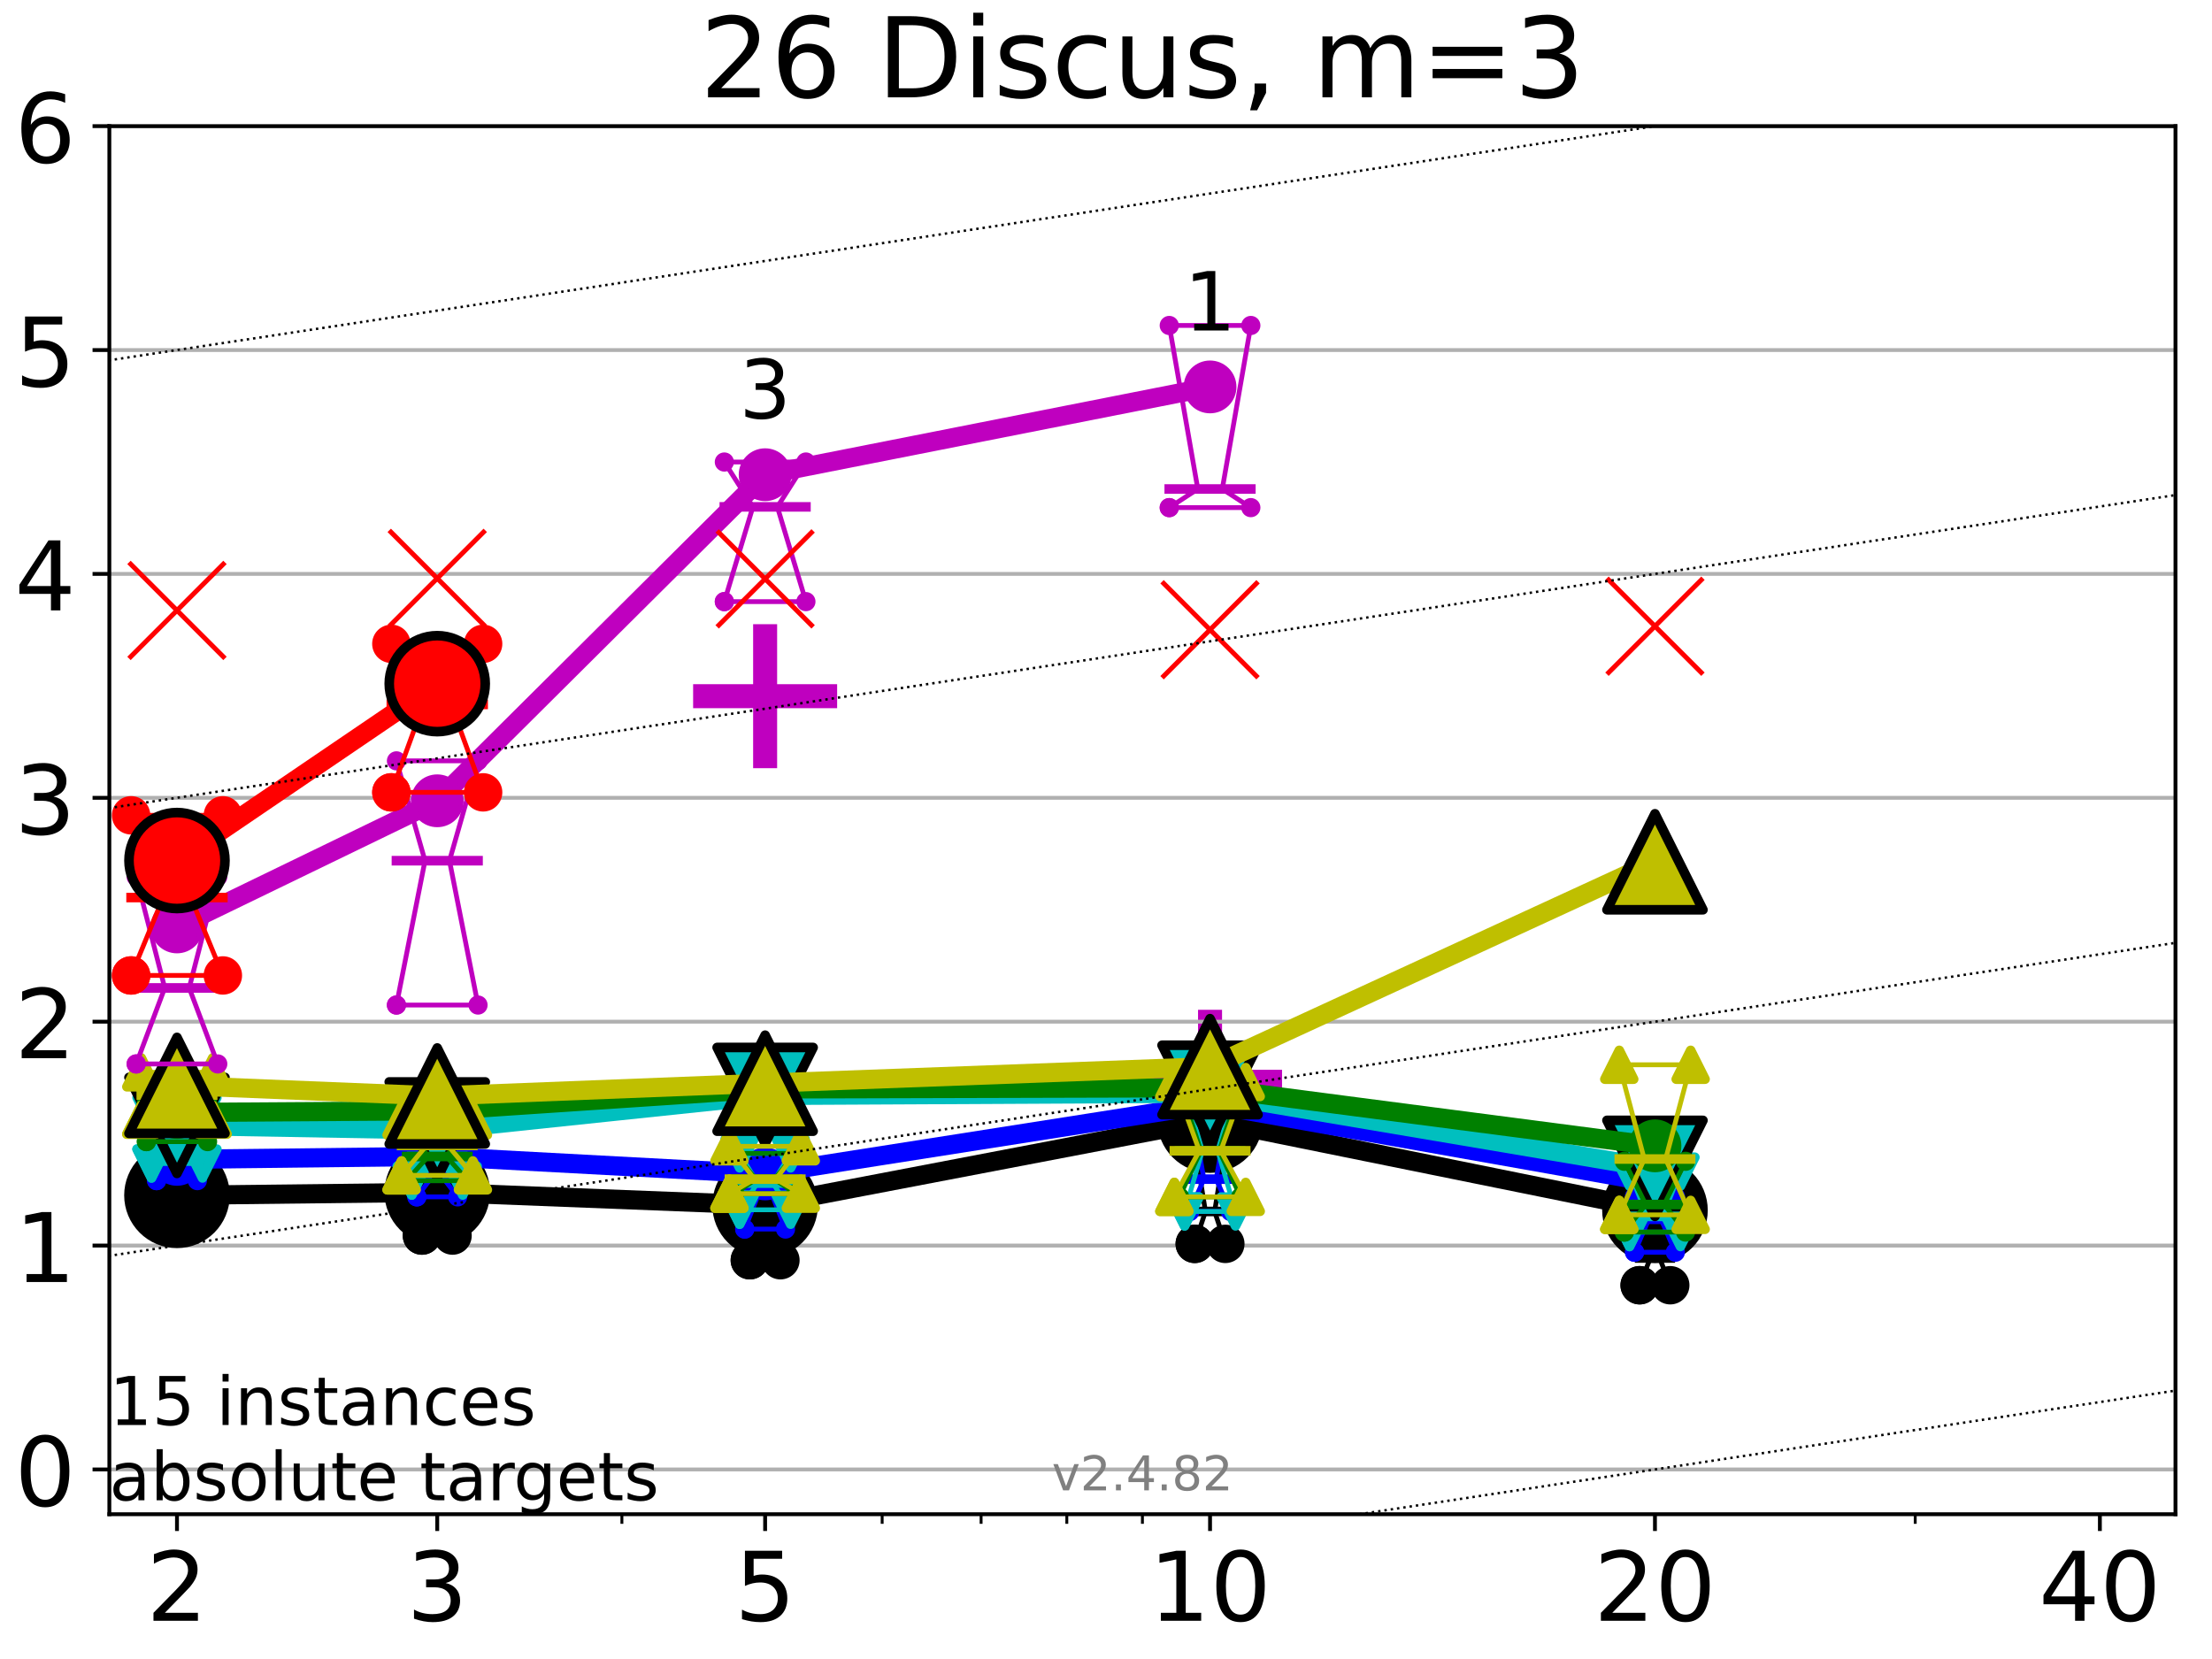 <?xml version="1.0" encoding="utf-8" standalone="no"?>
<!DOCTYPE svg PUBLIC "-//W3C//DTD SVG 1.1//EN"
  "http://www.w3.org/Graphics/SVG/1.1/DTD/svg11.dtd">
<!-- Created with matplotlib (https://matplotlib.org/) -->
<svg height="345.6pt" version="1.1" viewBox="0 0 460.8 345.6" width="460.8pt" xmlns="http://www.w3.org/2000/svg" xmlns:xlink="http://www.w3.org/1999/xlink">
 <defs>
  <style type="text/css">*{stroke-linecap:butt;stroke-linejoin:round;}</style>
 </defs>
 <g id="figure_1">
  <g id="patch_1">
   <path d="M 0 345.6 
L 460.8 345.6 
L 460.8 0 
L 0 0 
z
" style="fill:#ffffff;"/>
  </g>
  <g id="axes_1">
   <g id="patch_2">
    <path d="M 22.78 315.44 
L 453.192 315.44 
L 453.192 26.28 
L 22.78 26.28 
z
" style="fill:#ffffff;"/>
   </g>
   <g id="line2d_1">
    <defs>
     <path d="M -15 0 
L 15 0 
M 0 15 
L 0 -15 
" id="m8098536f81" style="stroke:#bf00bf;stroke-width:5;"/>
    </defs>
    <g clip-path="url(#p4e0efc6378)">
     <use style="fill:#bf00bf;stroke:#bf00bf;stroke-width:5;" x="159.39" xlink:href="#m8098536f81" y="145.03"/>
    </g>
   </g>
   <g id="line2d_2">
    <g clip-path="url(#p4e0efc6378)">
     <use style="fill:#bf00bf;stroke:#bf00bf;stroke-width:5;" x="252.074" xlink:href="#m8098536f81" y="225.353"/>
    </g>
   </g>
   <g id="matplotlib.axis_1">
    <g id="xtick_1">
     <g id="line2d_3">
      <defs>
       <path d="M 0 0 
L 0 3.5 
" id="ma840c93c70" style="stroke:#000000;stroke-width:0.8;"/>
      </defs>
      <g>
       <use style="stroke:#000000;stroke-width:0.8;" x="36.868" xlink:href="#ma840c93c70" y="315.44"/>
      </g>
     </g>
     <g id="text_1">
      <!-- 2 -->
      <g transform="translate(30.506 337.637)scale(0.2 -0.2)">
       <defs>
        <path d="M 19.188 8.297 
L 53.609 8.297 
L 53.609 0 
L 7.328 0 
L 7.328 8.297 
Q 12.938 14.109 22.625 23.891 
Q 32.328 33.688 34.812 36.531 
Q 39.547 41.844 41.422 45.531 
Q 43.312 49.219 43.312 52.781 
Q 43.312 58.594 39.234 62.25 
Q 35.156 65.922 28.609 65.922 
Q 23.969 65.922 18.812 64.312 
Q 13.672 62.703 7.812 59.422 
L 7.812 69.391 
Q 13.766 71.781 18.938 73 
Q 24.125 74.219 28.422 74.219 
Q 39.75 74.219 46.484 68.547 
Q 53.219 62.891 53.219 53.422 
Q 53.219 48.922 51.531 44.891 
Q 49.859 40.875 45.406 35.406 
Q 44.188 33.984 37.641 27.219 
Q 31.109 20.453 19.188 8.297 
z
" id="DejaVuSans-50"/>
       </defs>
       <use xlink:href="#DejaVuSans-50"/>
      </g>
     </g>
    </g>
    <g id="xtick_2">
     <g id="line2d_4">
      <g>
       <use style="stroke:#000000;stroke-width:0.8;" x="91.085" xlink:href="#ma840c93c70" y="315.44"/>
      </g>
     </g>
     <g id="text_2">
      <!-- 3 -->
      <g transform="translate(84.723 337.637)scale(0.2 -0.2)">
       <defs>
        <path d="M 40.578 39.312 
Q 47.656 37.797 51.625 33 
Q 55.609 28.219 55.609 21.188 
Q 55.609 10.406 48.188 4.484 
Q 40.766 -1.422 27.094 -1.422 
Q 22.516 -1.422 17.656 -0.516 
Q 12.797 0.391 7.625 2.203 
L 7.625 11.719 
Q 11.719 9.328 16.594 8.109 
Q 21.484 6.891 26.812 6.891 
Q 36.078 6.891 40.938 10.547 
Q 45.797 14.203 45.797 21.188 
Q 45.797 27.641 41.281 31.266 
Q 36.766 34.906 28.719 34.906 
L 20.219 34.906 
L 20.219 43.016 
L 29.109 43.016 
Q 36.375 43.016 40.234 45.922 
Q 44.094 48.828 44.094 54.297 
Q 44.094 59.906 40.109 62.906 
Q 36.141 65.922 28.719 65.922 
Q 24.656 65.922 20.016 65.031 
Q 15.375 64.156 9.812 62.312 
L 9.812 71.094 
Q 15.438 72.656 20.344 73.438 
Q 25.25 74.219 29.594 74.219 
Q 40.828 74.219 47.359 69.109 
Q 53.906 64.016 53.906 55.328 
Q 53.906 49.266 50.438 45.094 
Q 46.969 40.922 40.578 39.312 
z
" id="DejaVuSans-51"/>
       </defs>
       <use xlink:href="#DejaVuSans-51"/>
      </g>
     </g>
    </g>
    <g id="xtick_3">
     <g id="line2d_5">
      <g>
       <use style="stroke:#000000;stroke-width:0.8;" x="159.39" xlink:href="#ma840c93c70" y="315.44"/>
      </g>
     </g>
     <g id="text_3">
      <!-- 5 -->
      <g transform="translate(153.028 337.637)scale(0.2 -0.2)">
       <defs>
        <path d="M 10.797 72.906 
L 49.516 72.906 
L 49.516 64.594 
L 19.828 64.594 
L 19.828 46.734 
Q 21.969 47.469 24.109 47.828 
Q 26.266 48.188 28.422 48.188 
Q 40.625 48.188 47.75 41.5 
Q 54.891 34.812 54.891 23.391 
Q 54.891 11.625 47.562 5.094 
Q 40.234 -1.422 26.906 -1.422 
Q 22.312 -1.422 17.547 -0.641 
Q 12.797 0.141 7.719 1.703 
L 7.719 11.625 
Q 12.109 9.234 16.797 8.062 
Q 21.484 6.891 26.703 6.891 
Q 35.156 6.891 40.078 11.328 
Q 45.016 15.766 45.016 23.391 
Q 45.016 31 40.078 35.438 
Q 35.156 39.891 26.703 39.891 
Q 22.75 39.891 18.812 39.016 
Q 14.891 38.141 10.797 36.281 
z
" id="DejaVuSans-53"/>
       </defs>
       <use xlink:href="#DejaVuSans-53"/>
      </g>
     </g>
    </g>
    <g id="xtick_4">
     <g id="line2d_6">
      <g>
       <use style="stroke:#000000;stroke-width:0.8;" x="252.074" xlink:href="#ma840c93c70" y="315.44"/>
      </g>
     </g>
     <g id="text_4">
      <!-- 10 -->
      <g transform="translate(239.349 337.637)scale(0.2 -0.2)">
       <defs>
        <path d="M 12.406 8.297 
L 28.516 8.297 
L 28.516 63.922 
L 10.984 60.406 
L 10.984 69.391 
L 28.422 72.906 
L 38.281 72.906 
L 38.281 8.297 
L 54.391 8.297 
L 54.391 0 
L 12.406 0 
z
" id="DejaVuSans-49"/>
        <path d="M 31.781 66.406 
Q 24.172 66.406 20.328 58.906 
Q 16.5 51.422 16.5 36.375 
Q 16.5 21.391 20.328 13.891 
Q 24.172 6.391 31.781 6.391 
Q 39.453 6.391 43.281 13.891 
Q 47.125 21.391 47.125 36.375 
Q 47.125 51.422 43.281 58.906 
Q 39.453 66.406 31.781 66.406 
z
M 31.781 74.219 
Q 44.047 74.219 50.516 64.516 
Q 56.984 54.828 56.984 36.375 
Q 56.984 17.969 50.516 8.266 
Q 44.047 -1.422 31.781 -1.422 
Q 19.531 -1.422 13.062 8.266 
Q 6.594 17.969 6.594 36.375 
Q 6.594 54.828 13.062 64.516 
Q 19.531 74.219 31.781 74.219 
z
" id="DejaVuSans-48"/>
       </defs>
       <use xlink:href="#DejaVuSans-49"/>
       <use x="63.623" xlink:href="#DejaVuSans-48"/>
      </g>
     </g>
    </g>
    <g id="xtick_5">
     <g id="line2d_7">
      <g>
       <use style="stroke:#000000;stroke-width:0.8;" x="344.758" xlink:href="#ma840c93c70" y="315.44"/>
      </g>
     </g>
     <g id="text_5">
      <!-- 20 -->
      <g transform="translate(332.033 337.637)scale(0.2 -0.2)">
       <use xlink:href="#DejaVuSans-50"/>
       <use x="63.623" xlink:href="#DejaVuSans-48"/>
      </g>
     </g>
    </g>
    <g id="xtick_6">
     <g id="line2d_8">
      <g>
       <use style="stroke:#000000;stroke-width:0.8;" x="437.443" xlink:href="#ma840c93c70" y="315.44"/>
      </g>
     </g>
     <g id="text_6">
      <!-- 40 -->
      <g transform="translate(424.718 337.637)scale(0.2 -0.2)">
       <defs>
        <path d="M 37.797 64.312 
L 12.891 25.391 
L 37.797 25.391 
z
M 35.203 72.906 
L 47.609 72.906 
L 47.609 25.391 
L 58.016 25.391 
L 58.016 17.188 
L 47.609 17.188 
L 47.609 0 
L 37.797 0 
L 37.797 17.188 
L 4.891 17.188 
L 4.891 26.703 
z
" id="DejaVuSans-52"/>
       </defs>
       <use xlink:href="#DejaVuSans-52"/>
       <use x="63.623" xlink:href="#DejaVuSans-48"/>
      </g>
     </g>
    </g>
    <g id="xtick_7">
     <g id="line2d_9">
      <defs>
       <path d="M 0 0 
L 0 2 
" id="me2b5873d75" style="stroke:#000000;stroke-width:0.6;"/>
      </defs>
      <g>
       <use style="stroke:#000000;stroke-width:0.6;" x="129.552" xlink:href="#me2b5873d75" y="315.44"/>
      </g>
     </g>
    </g>
    <g id="xtick_8">
     <g id="line2d_10">
      <g>
       <use style="stroke:#000000;stroke-width:0.6;" x="183.769" xlink:href="#me2b5873d75" y="315.44"/>
      </g>
     </g>
    </g>
    <g id="xtick_9">
     <g id="line2d_11">
      <g>
       <use style="stroke:#000000;stroke-width:0.6;" x="204.381" xlink:href="#me2b5873d75" y="315.44"/>
      </g>
     </g>
    </g>
    <g id="xtick_10">
     <g id="line2d_12">
      <g>
       <use style="stroke:#000000;stroke-width:0.6;" x="222.237" xlink:href="#me2b5873d75" y="315.44"/>
      </g>
     </g>
    </g>
    <g id="xtick_11">
     <g id="line2d_13">
      <g>
       <use style="stroke:#000000;stroke-width:0.6;" x="237.986" xlink:href="#me2b5873d75" y="315.44"/>
      </g>
     </g>
    </g>
    <g id="xtick_12">
     <g id="line2d_14">
      <g>
       <use style="stroke:#000000;stroke-width:0.6;" x="398.975" xlink:href="#me2b5873d75" y="315.44"/>
      </g>
     </g>
    </g>
   </g>
   <g id="matplotlib.axis_2">
    <g id="ytick_1">
     <g id="line2d_15">
      <path clip-path="url(#p4e0efc6378)" d="M 22.78 306.112 
L 453.192 306.112 
" style="fill:none;stroke:#b0b0b0;stroke-linecap:square;stroke-width:0.8;"/>
     </g>
     <g id="line2d_16">
      <defs>
       <path d="M 0 0 
L -3.5 0 
" id="mb35acb5604" style="stroke:#000000;stroke-width:0.8;"/>
      </defs>
      <g>
       <use style="stroke:#000000;stroke-width:0.8;" x="22.78" xlink:href="#mb35acb5604" y="306.112"/>
      </g>
     </g>
     <g id="text_7">
      <!-- 0 -->
      <g transform="translate(3.055 313.711)scale(0.2 -0.2)">
       <use xlink:href="#DejaVuSans-48"/>
      </g>
     </g>
    </g>
    <g id="ytick_2">
     <g id="line2d_17">
      <path clip-path="url(#p4e0efc6378)" d="M 22.78 259.474 
L 453.192 259.474 
" style="fill:none;stroke:#b0b0b0;stroke-linecap:square;stroke-width:0.8;"/>
     </g>
     <g id="line2d_18">
      <g>
       <use style="stroke:#000000;stroke-width:0.8;" x="22.78" xlink:href="#mb35acb5604" y="259.474"/>
      </g>
     </g>
     <g id="text_8">
      <!-- 1 -->
      <g transform="translate(3.055 267.072)scale(0.2 -0.2)">
       <use xlink:href="#DejaVuSans-49"/>
      </g>
     </g>
    </g>
    <g id="ytick_3">
     <g id="line2d_19">
      <path clip-path="url(#p4e0efc6378)" d="M 22.78 212.835 
L 453.192 212.835 
" style="fill:none;stroke:#b0b0b0;stroke-linecap:square;stroke-width:0.8;"/>
     </g>
     <g id="line2d_20">
      <g>
       <use style="stroke:#000000;stroke-width:0.8;" x="22.78" xlink:href="#mb35acb5604" y="212.835"/>
      </g>
     </g>
     <g id="text_9">
      <!-- 2 -->
      <g transform="translate(3.055 220.433)scale(0.2 -0.2)">
       <use xlink:href="#DejaVuSans-50"/>
      </g>
     </g>
    </g>
    <g id="ytick_4">
     <g id="line2d_21">
      <path clip-path="url(#p4e0efc6378)" d="M 22.78 166.196 
L 453.192 166.196 
" style="fill:none;stroke:#b0b0b0;stroke-linecap:square;stroke-width:0.8;"/>
     </g>
     <g id="line2d_22">
      <g>
       <use style="stroke:#000000;stroke-width:0.8;" x="22.78" xlink:href="#mb35acb5604" y="166.196"/>
      </g>
     </g>
     <g id="text_10">
      <!-- 3 -->
      <g transform="translate(3.055 173.795)scale(0.2 -0.2)">
       <use xlink:href="#DejaVuSans-51"/>
      </g>
     </g>
    </g>
    <g id="ytick_5">
     <g id="line2d_23">
      <path clip-path="url(#p4e0efc6378)" d="M 22.78 119.557 
L 453.192 119.557 
" style="fill:none;stroke:#b0b0b0;stroke-linecap:square;stroke-width:0.8;"/>
     </g>
     <g id="line2d_24">
      <g>
       <use style="stroke:#000000;stroke-width:0.8;" x="22.78" xlink:href="#mb35acb5604" y="119.557"/>
      </g>
     </g>
     <g id="text_11">
      <!-- 4 -->
      <g transform="translate(3.055 127.156)scale(0.2 -0.2)">
       <use xlink:href="#DejaVuSans-52"/>
      </g>
     </g>
    </g>
    <g id="ytick_6">
     <g id="line2d_25">
      <path clip-path="url(#p4e0efc6378)" d="M 22.78 72.919 
L 453.192 72.919 
" style="fill:none;stroke:#b0b0b0;stroke-linecap:square;stroke-width:0.8;"/>
     </g>
     <g id="line2d_26">
      <g>
       <use style="stroke:#000000;stroke-width:0.8;" x="22.78" xlink:href="#mb35acb5604" y="72.919"/>
      </g>
     </g>
     <g id="text_12">
      <!-- 5 -->
      <g transform="translate(3.055 80.517)scale(0.2 -0.2)">
       <use xlink:href="#DejaVuSans-53"/>
      </g>
     </g>
    </g>
    <g id="ytick_7">
     <g id="line2d_27">
      <path clip-path="url(#p4e0efc6378)" d="M 22.78 26.28 
L 453.192 26.28 
" style="fill:none;stroke:#b0b0b0;stroke-linecap:square;stroke-width:0.8;"/>
     </g>
     <g id="line2d_28">
      <g>
       <use style="stroke:#000000;stroke-width:0.8;" x="22.78" xlink:href="#mb35acb5604" y="26.28"/>
      </g>
     </g>
     <g id="text_13">
      <!-- 6 -->
      <g transform="translate(3.055 33.878)scale(0.2 -0.2)">
       <defs>
        <path d="M 33.016 40.375 
Q 26.375 40.375 22.484 35.828 
Q 18.609 31.297 18.609 23.391 
Q 18.609 15.531 22.484 10.953 
Q 26.375 6.391 33.016 6.391 
Q 39.656 6.391 43.531 10.953 
Q 47.406 15.531 47.406 23.391 
Q 47.406 31.297 43.531 35.828 
Q 39.656 40.375 33.016 40.375 
z
M 52.594 71.297 
L 52.594 62.312 
Q 48.875 64.062 45.094 64.984 
Q 41.312 65.922 37.594 65.922 
Q 27.828 65.922 22.672 59.328 
Q 17.531 52.734 16.797 39.406 
Q 19.672 43.656 24.016 45.922 
Q 28.375 48.188 33.594 48.188 
Q 44.578 48.188 50.953 41.516 
Q 57.328 34.859 57.328 23.391 
Q 57.328 12.156 50.688 5.359 
Q 44.047 -1.422 33.016 -1.422 
Q 20.359 -1.422 13.672 8.266 
Q 6.984 17.969 6.984 36.375 
Q 6.984 53.656 15.188 63.938 
Q 23.391 74.219 37.203 74.219 
Q 40.922 74.219 44.703 73.484 
Q 48.484 72.75 52.594 71.297 
z
" id="DejaVuSans-54"/>
       </defs>
       <use xlink:href="#DejaVuSans-54"/>
      </g>
     </g>
    </g>
   </g>
   <g id="line2d_29">
    <path clip-path="url(#p4e0efc6378)" d="M 33.682 254.954 
L 35.912 248.726 
L 33.682 245.182 
L 40.054 245.182 
L 37.824 248.726 
L 40.054 254.954 
L 33.682 254.954 
" style="fill:none;stroke:#000000;stroke-linecap:square;"/>
   </g>
   <g id="line2d_30">
    <path clip-path="url(#p4e0efc6378)" d="M 33.682 254.954 
L 40.054 254.954 
L 40.054 245.182 
L 33.682 245.182 
L 33.682 254.954 
" style="fill:none;"/>
    <defs>
     <path d="M 0 3 
C 0.796 3 1.559 2.684 2.121 2.121 
C 2.684 1.559 3 0.796 3 0 
C 3 -0.796 2.684 -1.559 2.121 -2.121 
C 1.559 -2.684 0.796 -3 0 -3 
C -0.796 -3 -1.559 -2.684 -2.121 -2.121 
C -2.684 -1.559 -3 -0.796 -3 0 
C -3 0.796 -2.684 1.559 -2.121 2.121 
C -1.559 2.684 -0.796 3 0 3 
z
" id="m0933533428" style="stroke:#000000;stroke-width:2;"/>
    </defs>
    <g clip-path="url(#p4e0efc6378)">
     <use style="stroke:#000000;stroke-width:2;" x="33.682" xlink:href="#m0933533428" y="254.954"/>
     <use style="stroke:#000000;stroke-width:2;" x="40.054" xlink:href="#m0933533428" y="254.954"/>
     <use style="stroke:#000000;stroke-width:2;" x="40.054" xlink:href="#m0933533428" y="245.182"/>
     <use style="stroke:#000000;stroke-width:2;" x="33.682" xlink:href="#m0933533428" y="245.182"/>
     <use style="stroke:#000000;stroke-width:2;" x="33.682" xlink:href="#m0933533428" y="254.954"/>
    </g>
   </g>
   <g id="line2d_31">
    <path clip-path="url(#p4e0efc6378)" d="M 33.682 248.726 
L 40.054 248.726 
" style="fill:none;stroke:#000000;stroke-linecap:square;stroke-width:2;"/>
   </g>
   <g id="line2d_32">
    <path clip-path="url(#p4e0efc6378)" d="M 87.899 257.39 
L 90.129 248.726 
L 87.899 243.503 
L 94.271 243.503 
L 92.041 248.726 
L 94.271 257.39 
L 87.899 257.39 
" style="fill:none;stroke:#000000;stroke-linecap:square;"/>
   </g>
   <g id="line2d_33">
    <path clip-path="url(#p4e0efc6378)" d="M 87.899 257.39 
L 94.271 257.39 
L 94.271 243.503 
L 87.899 243.503 
L 87.899 257.39 
" style="fill:none;"/>
    <g clip-path="url(#p4e0efc6378)">
     <use style="stroke:#000000;stroke-width:2;" x="87.899" xlink:href="#m0933533428" y="257.39"/>
     <use style="stroke:#000000;stroke-width:2;" x="94.271" xlink:href="#m0933533428" y="257.39"/>
     <use style="stroke:#000000;stroke-width:2;" x="94.271" xlink:href="#m0933533428" y="243.503"/>
     <use style="stroke:#000000;stroke-width:2;" x="87.899" xlink:href="#m0933533428" y="243.503"/>
     <use style="stroke:#000000;stroke-width:2;" x="87.899" xlink:href="#m0933533428" y="257.39"/>
    </g>
   </g>
   <g id="line2d_34">
    <path clip-path="url(#p4e0efc6378)" d="M 87.899 248.726 
L 94.271 248.726 
" style="fill:none;stroke:#000000;stroke-linecap:square;stroke-width:2;"/>
   </g>
   <g id="line2d_35">
    <path clip-path="url(#p4e0efc6378)" d="M 156.204 262.528 
L 158.434 257.178 
L 156.204 245.999 
L 162.576 245.999 
L 160.346 257.178 
L 162.576 262.528 
L 156.204 262.528 
" style="fill:none;stroke:#000000;stroke-linecap:square;"/>
   </g>
   <g id="line2d_36">
    <path clip-path="url(#p4e0efc6378)" d="M 156.204 262.528 
L 162.576 262.528 
L 162.576 245.999 
L 156.204 245.999 
L 156.204 262.528 
" style="fill:none;"/>
    <g clip-path="url(#p4e0efc6378)">
     <use style="stroke:#000000;stroke-width:2;" x="156.204" xlink:href="#m0933533428" y="262.528"/>
     <use style="stroke:#000000;stroke-width:2;" x="162.576" xlink:href="#m0933533428" y="262.528"/>
     <use style="stroke:#000000;stroke-width:2;" x="162.576" xlink:href="#m0933533428" y="245.999"/>
     <use style="stroke:#000000;stroke-width:2;" x="156.204" xlink:href="#m0933533428" y="245.999"/>
     <use style="stroke:#000000;stroke-width:2;" x="156.204" xlink:href="#m0933533428" y="262.528"/>
    </g>
   </g>
   <g id="line2d_37">
    <path clip-path="url(#p4e0efc6378)" d="M 156.204 257.178 
L 162.576 257.178 
" style="fill:none;stroke:#000000;stroke-linecap:square;stroke-width:2;"/>
   </g>
   <g id="line2d_38">
    <path clip-path="url(#p4e0efc6378)" d="M 248.888 259.122 
L 251.118 252.371 
L 248.888 238.564 
L 255.26 238.564 
L 253.03 252.371 
L 255.26 259.122 
L 248.888 259.122 
" style="fill:none;stroke:#000000;stroke-linecap:square;"/>
   </g>
   <g id="line2d_39">
    <path clip-path="url(#p4e0efc6378)" d="M 248.888 259.122 
L 255.26 259.122 
L 255.26 238.564 
L 248.888 238.564 
L 248.888 259.122 
" style="fill:none;"/>
    <g clip-path="url(#p4e0efc6378)">
     <use style="stroke:#000000;stroke-width:2;" x="248.888" xlink:href="#m0933533428" y="259.122"/>
     <use style="stroke:#000000;stroke-width:2;" x="255.26" xlink:href="#m0933533428" y="259.122"/>
     <use style="stroke:#000000;stroke-width:2;" x="255.26" xlink:href="#m0933533428" y="238.564"/>
     <use style="stroke:#000000;stroke-width:2;" x="248.888" xlink:href="#m0933533428" y="238.564"/>
     <use style="stroke:#000000;stroke-width:2;" x="248.888" xlink:href="#m0933533428" y="259.122"/>
    </g>
   </g>
   <g id="line2d_40">
    <path clip-path="url(#p4e0efc6378)" d="M 248.888 252.371 
L 255.26 252.371 
" style="fill:none;stroke:#000000;stroke-linecap:square;stroke-width:2;"/>
   </g>
   <g id="line2d_41">
    <path clip-path="url(#p4e0efc6378)" d="M 341.572 267.737 
L 343.803 262.063 
L 341.572 257.088 
L 347.945 257.088 
L 345.714 262.063 
L 347.945 267.737 
L 341.572 267.737 
" style="fill:none;stroke:#000000;stroke-linecap:square;"/>
   </g>
   <g id="line2d_42">
    <path clip-path="url(#p4e0efc6378)" d="M 341.572 267.737 
L 347.945 267.737 
L 347.945 257.088 
L 341.572 257.088 
L 341.572 267.737 
" style="fill:none;"/>
    <g clip-path="url(#p4e0efc6378)">
     <use style="stroke:#000000;stroke-width:2;" x="341.572" xlink:href="#m0933533428" y="267.737"/>
     <use style="stroke:#000000;stroke-width:2;" x="347.945" xlink:href="#m0933533428" y="267.737"/>
     <use style="stroke:#000000;stroke-width:2;" x="347.945" xlink:href="#m0933533428" y="257.088"/>
     <use style="stroke:#000000;stroke-width:2;" x="341.572" xlink:href="#m0933533428" y="257.088"/>
     <use style="stroke:#000000;stroke-width:2;" x="341.572" xlink:href="#m0933533428" y="267.737"/>
    </g>
   </g>
   <g id="line2d_43">
    <path clip-path="url(#p4e0efc6378)" d="M 341.572 262.063 
L 347.945 262.063 
" style="fill:none;stroke:#000000;stroke-linecap:square;stroke-width:2;"/>
   </g>
   <g id="line2d_44">
    <path clip-path="url(#p4e0efc6378)" d="M 36.868 249.006 
L 91.085 248.384 
" style="fill:none;stroke:#000000;stroke-linecap:square;stroke-width:4;"/>
   </g>
   <g id="line2d_45">
    <path clip-path="url(#p4e0efc6378)" d="M 91.085 248.384 
L 159.39 251.046 
" style="fill:none;stroke:#000000;stroke-linecap:square;stroke-width:4;"/>
   </g>
   <g id="line2d_46">
    <path clip-path="url(#p4e0efc6378)" d="M 159.39 251.046 
L 252.074 233.334 
" style="fill:none;stroke:#000000;stroke-linecap:square;stroke-width:4;"/>
   </g>
   <g id="line2d_47">
    <path clip-path="url(#p4e0efc6378)" d="M 252.074 233.334 
L 344.758 252.121 
" style="fill:none;stroke:#000000;stroke-linecap:square;stroke-width:4;"/>
   </g>
   <g id="line2d_48">
    <path clip-path="url(#p4e0efc6378)" d="M 36.868 249.006 
L 91.085 248.384 
L 159.39 251.046 
L 252.074 233.334 
L 344.758 252.121 
" style="fill:none;"/>
    <defs>
     <path d="M 0 10 
C 2.652 10 5.196 8.946 7.071 7.071 
C 8.946 5.196 10 2.652 10 0 
C 10 -2.652 8.946 -5.196 7.071 -7.071 
C 5.196 -8.946 2.652 -10 0 -10 
C -2.652 -10 -5.196 -8.946 -7.071 -7.071 
C -8.946 -5.196 -10 -2.652 -10 0 
C -10 2.652 -8.946 5.196 -7.071 7.071 
C -5.196 8.946 -2.652 10 0 10 
z
" id="ma5f2c06415" style="stroke:#000000;stroke-width:2;"/>
    </defs>
    <g clip-path="url(#p4e0efc6378)">
     <use style="stroke:#000000;stroke-width:2;" x="36.868" xlink:href="#ma5f2c06415" y="249.006"/>
     <use style="stroke:#000000;stroke-width:2;" x="91.085" xlink:href="#ma5f2c06415" y="248.384"/>
     <use style="stroke:#000000;stroke-width:2;" x="159.39" xlink:href="#ma5f2c06415" y="251.046"/>
     <use style="stroke:#000000;stroke-width:2;" x="252.074" xlink:href="#ma5f2c06415" y="233.334"/>
     <use style="stroke:#000000;stroke-width:2;" x="344.758" xlink:href="#ma5f2c06415" y="252.121"/>
    </g>
   </g>
   <g id="line2d_49">
    <path clip-path="url(#p4e0efc6378)" d="M 32.62 245.947 
L 35.594 242.603 
L 32.62 241.118 
L 41.116 241.118 
L 38.143 242.603 
L 41.116 245.947 
L 32.62 245.947 
" style="fill:none;stroke:#0000ff;stroke-linecap:square;"/>
   </g>
   <g id="line2d_50">
    <path clip-path="url(#p4e0efc6378)" d="M 32.62 245.947 
L 41.116 245.947 
L 41.116 241.118 
L 32.62 241.118 
L 32.62 245.947 
" style="fill:none;"/>
    <defs>
     <path d="M 0 1.5 
C 0.398 1.5 0.779 1.342 1.061 1.061 
C 1.342 0.779 1.5 0.398 1.5 0 
C 1.5 -0.398 1.342 -0.779 1.061 -1.061 
C 0.779 -1.342 0.398 -1.5 0 -1.5 
C -0.398 -1.5 -0.779 -1.342 -1.061 -1.061 
C -1.342 -0.779 -1.5 -0.398 -1.5 0 
C -1.5 0.398 -1.342 0.779 -1.061 1.061 
C -0.779 1.342 -0.398 1.5 0 1.5 
z
" id="m02308940d5" style="stroke:#0000ff;"/>
    </defs>
    <g clip-path="url(#p4e0efc6378)">
     <use style="fill:#0000ff;stroke:#0000ff;" x="32.62" xlink:href="#m02308940d5" y="245.947"/>
     <use style="fill:#0000ff;stroke:#0000ff;" x="41.116" xlink:href="#m02308940d5" y="245.947"/>
     <use style="fill:#0000ff;stroke:#0000ff;" x="41.116" xlink:href="#m02308940d5" y="241.118"/>
     <use style="fill:#0000ff;stroke:#0000ff;" x="32.62" xlink:href="#m02308940d5" y="241.118"/>
     <use style="fill:#0000ff;stroke:#0000ff;" x="32.62" xlink:href="#m02308940d5" y="245.947"/>
    </g>
   </g>
   <g id="line2d_51">
    <path clip-path="url(#p4e0efc6378)" d="M 32.62 242.603 
L 41.116 242.603 
" style="fill:none;stroke:#0000ff;stroke-linecap:square;stroke-width:2;"/>
   </g>
   <g id="line2d_52">
    <path clip-path="url(#p4e0efc6378)" d="M 86.837 249.33 
L 89.811 245.434 
L 86.837 237.278 
L 95.333 237.278 
L 92.359 245.434 
L 95.333 249.33 
L 86.837 249.33 
" style="fill:none;stroke:#0000ff;stroke-linecap:square;"/>
   </g>
   <g id="line2d_53">
    <path clip-path="url(#p4e0efc6378)" d="M 86.837 249.33 
L 95.333 249.33 
L 95.333 237.278 
L 86.837 237.278 
L 86.837 249.33 
" style="fill:none;"/>
    <g clip-path="url(#p4e0efc6378)">
     <use style="fill:#0000ff;stroke:#0000ff;" x="86.837" xlink:href="#m02308940d5" y="249.33"/>
     <use style="fill:#0000ff;stroke:#0000ff;" x="95.333" xlink:href="#m02308940d5" y="249.33"/>
     <use style="fill:#0000ff;stroke:#0000ff;" x="95.333" xlink:href="#m02308940d5" y="237.278"/>
     <use style="fill:#0000ff;stroke:#0000ff;" x="86.837" xlink:href="#m02308940d5" y="237.278"/>
     <use style="fill:#0000ff;stroke:#0000ff;" x="86.837" xlink:href="#m02308940d5" y="249.33"/>
    </g>
   </g>
   <g id="line2d_54">
    <path clip-path="url(#p4e0efc6378)" d="M 86.837 245.434 
L 95.333 245.434 
" style="fill:none;stroke:#0000ff;stroke-linecap:square;stroke-width:2;"/>
   </g>
   <g id="line2d_55">
    <path clip-path="url(#p4e0efc6378)" d="M 155.142 256.035 
L 158.116 248.489 
L 155.142 241.406 
L 163.638 241.406 
L 160.665 248.489 
L 163.638 256.035 
L 155.142 256.035 
" style="fill:none;stroke:#0000ff;stroke-linecap:square;"/>
   </g>
   <g id="line2d_56">
    <path clip-path="url(#p4e0efc6378)" d="M 155.142 256.035 
L 163.638 256.035 
L 163.638 241.406 
L 155.142 241.406 
L 155.142 256.035 
" style="fill:none;"/>
    <g clip-path="url(#p4e0efc6378)">
     <use style="fill:#0000ff;stroke:#0000ff;" x="155.142" xlink:href="#m02308940d5" y="256.035"/>
     <use style="fill:#0000ff;stroke:#0000ff;" x="163.638" xlink:href="#m02308940d5" y="256.035"/>
     <use style="fill:#0000ff;stroke:#0000ff;" x="163.638" xlink:href="#m02308940d5" y="241.406"/>
     <use style="fill:#0000ff;stroke:#0000ff;" x="155.142" xlink:href="#m02308940d5" y="241.406"/>
     <use style="fill:#0000ff;stroke:#0000ff;" x="155.142" xlink:href="#m02308940d5" y="256.035"/>
    </g>
   </g>
   <g id="line2d_57">
    <path clip-path="url(#p4e0efc6378)" d="M 155.142 248.489 
L 163.638 248.489 
" style="fill:none;stroke:#0000ff;stroke-linecap:square;stroke-width:2;"/>
   </g>
   <g id="line2d_58">
    <path clip-path="url(#p4e0efc6378)" d="M 247.826 252.371 
L 250.8 245.637 
L 247.826 228.874 
L 256.322 228.874 
L 253.349 245.637 
L 256.322 252.371 
L 247.826 252.371 
" style="fill:none;stroke:#0000ff;stroke-linecap:square;"/>
   </g>
   <g id="line2d_59">
    <path clip-path="url(#p4e0efc6378)" d="M 247.826 252.371 
L 256.322 252.371 
L 256.322 228.874 
L 247.826 228.874 
L 247.826 252.371 
" style="fill:none;"/>
    <g clip-path="url(#p4e0efc6378)">
     <use style="fill:#0000ff;stroke:#0000ff;" x="247.826" xlink:href="#m02308940d5" y="252.371"/>
     <use style="fill:#0000ff;stroke:#0000ff;" x="256.322" xlink:href="#m02308940d5" y="252.371"/>
     <use style="fill:#0000ff;stroke:#0000ff;" x="256.322" xlink:href="#m02308940d5" y="228.874"/>
     <use style="fill:#0000ff;stroke:#0000ff;" x="247.826" xlink:href="#m02308940d5" y="228.874"/>
     <use style="fill:#0000ff;stroke:#0000ff;" x="247.826" xlink:href="#m02308940d5" y="252.371"/>
    </g>
   </g>
   <g id="line2d_60">
    <path clip-path="url(#p4e0efc6378)" d="M 247.826 245.637 
L 256.322 245.637 
" style="fill:none;stroke:#0000ff;stroke-linecap:square;stroke-width:2;"/>
   </g>
   <g id="line2d_61">
    <path clip-path="url(#p4e0efc6378)" d="M 340.51 260.862 
L 343.484 254.004 
L 340.51 249.239 
L 349.007 249.239 
L 346.033 254.004 
L 349.007 260.862 
L 340.51 260.862 
" style="fill:none;stroke:#0000ff;stroke-linecap:square;"/>
   </g>
   <g id="line2d_62">
    <path clip-path="url(#p4e0efc6378)" d="M 340.51 260.862 
L 349.007 260.862 
L 349.007 249.239 
L 340.51 249.239 
L 340.51 260.862 
" style="fill:none;"/>
    <g clip-path="url(#p4e0efc6378)">
     <use style="fill:#0000ff;stroke:#0000ff;" x="340.51" xlink:href="#m02308940d5" y="260.862"/>
     <use style="fill:#0000ff;stroke:#0000ff;" x="349.007" xlink:href="#m02308940d5" y="260.862"/>
     <use style="fill:#0000ff;stroke:#0000ff;" x="349.007" xlink:href="#m02308940d5" y="249.239"/>
     <use style="fill:#0000ff;stroke:#0000ff;" x="340.51" xlink:href="#m02308940d5" y="249.239"/>
     <use style="fill:#0000ff;stroke:#0000ff;" x="340.51" xlink:href="#m02308940d5" y="260.862"/>
    </g>
   </g>
   <g id="line2d_63">
    <path clip-path="url(#p4e0efc6378)" d="M 340.51 254.004 
L 349.007 254.004 
" style="fill:none;stroke:#0000ff;stroke-linecap:square;stroke-width:2;"/>
   </g>
   <g id="line2d_64">
    <path clip-path="url(#p4e0efc6378)" d="M 36.868 241.517 
L 91.085 240.896 
" style="fill:none;stroke:#0000ff;stroke-linecap:square;stroke-width:4;"/>
   </g>
   <g id="line2d_65">
    <path clip-path="url(#p4e0efc6378)" d="M 91.085 240.896 
L 159.39 244.549 
" style="fill:none;stroke:#0000ff;stroke-linecap:square;stroke-width:4;"/>
   </g>
   <g id="line2d_66">
    <path clip-path="url(#p4e0efc6378)" d="M 159.39 244.549 
L 252.074 229.995 
" style="fill:none;stroke:#0000ff;stroke-linecap:square;stroke-width:4;"/>
   </g>
   <g id="line2d_67">
    <path clip-path="url(#p4e0efc6378)" d="M 252.074 229.995 
L 344.758 246.42 
" style="fill:none;stroke:#0000ff;stroke-linecap:square;stroke-width:4;"/>
   </g>
   <g id="line2d_68">
    <path clip-path="url(#p4e0efc6378)" d="M 36.868 241.517 
L 91.085 240.896 
L 159.39 244.549 
L 252.074 229.995 
L 344.758 246.42 
" style="fill:none;"/>
    <defs>
     <path d="M 0 5 
C 1.326 5 2.598 4.473 3.536 3.536 
C 4.473 2.598 5 1.326 5 0 
C 5 -1.326 4.473 -2.598 3.536 -3.536 
C 2.598 -4.473 1.326 -5 0 -5 
C -1.326 -5 -2.598 -4.473 -3.536 -3.536 
C -4.473 -2.598 -5 -1.326 -5 0 
C -5 1.326 -4.473 2.598 -3.536 3.536 
C -2.598 4.473 -1.326 5 0 5 
z
" id="mbe6bb33f18" style="stroke:#0000ff;"/>
    </defs>
    <g clip-path="url(#p4e0efc6378)">
     <use style="fill:#0000ff;stroke:#0000ff;" x="36.868" xlink:href="#mbe6bb33f18" y="241.517"/>
     <use style="fill:#0000ff;stroke:#0000ff;" x="91.085" xlink:href="#mbe6bb33f18" y="240.896"/>
     <use style="fill:#0000ff;stroke:#0000ff;" x="159.39" xlink:href="#mbe6bb33f18" y="244.549"/>
     <use style="fill:#0000ff;stroke:#0000ff;" x="252.074" xlink:href="#mbe6bb33f18" y="229.995"/>
     <use style="fill:#0000ff;stroke:#0000ff;" x="344.758" xlink:href="#mbe6bb33f18" y="246.42"/>
    </g>
   </g>
   <g id="line2d_69">
    <path clip-path="url(#p4e0efc6378)" d="M 31.558 242.384 
L 35.275 238.984 
L 31.558 231.649 
L 42.178 231.649 
L 38.461 238.984 
L 42.178 242.384 
L 31.558 242.384 
" style="fill:none;stroke:#00bfbf;stroke-linecap:square;"/>
   </g>
   <g id="line2d_70">
    <path clip-path="url(#p4e0efc6378)" d="M 31.558 242.384 
L 42.178 242.384 
L 42.178 231.649 
L 31.558 231.649 
L 31.558 242.384 
" style="fill:none;"/>
    <defs>
     <path d="M -0 3 
L 3 -3 
L -3 -3 
z
" id="mfad92b0500" style="stroke:#00bfbf;stroke-linejoin:miter;stroke-width:2;"/>
    </defs>
    <g clip-path="url(#p4e0efc6378)">
     <use style="fill:#00bfbf;stroke:#00bfbf;stroke-linejoin:miter;stroke-width:2;" x="31.558" xlink:href="#mfad92b0500" y="242.384"/>
     <use style="fill:#00bfbf;stroke:#00bfbf;stroke-linejoin:miter;stroke-width:2;" x="42.178" xlink:href="#mfad92b0500" y="242.384"/>
     <use style="fill:#00bfbf;stroke:#00bfbf;stroke-linejoin:miter;stroke-width:2;" x="42.178" xlink:href="#mfad92b0500" y="231.649"/>
     <use style="fill:#00bfbf;stroke:#00bfbf;stroke-linejoin:miter;stroke-width:2;" x="31.558" xlink:href="#mfad92b0500" y="231.649"/>
     <use style="fill:#00bfbf;stroke:#00bfbf;stroke-linejoin:miter;stroke-width:2;" x="31.558" xlink:href="#mfad92b0500" y="242.384"/>
    </g>
   </g>
   <g id="line2d_71">
    <path clip-path="url(#p4e0efc6378)" d="M 31.558 238.984 
L 42.178 238.984 
" style="fill:none;stroke:#00bfbf;stroke-linecap:square;stroke-width:2;"/>
   </g>
   <g id="line2d_72">
    <path clip-path="url(#p4e0efc6378)" d="M 85.775 245.947 
L 89.492 240.914 
L 85.775 234.986 
L 96.395 234.986 
L 92.678 240.914 
L 96.395 245.947 
L 85.775 245.947 
" style="fill:none;stroke:#00bfbf;stroke-linecap:square;"/>
   </g>
   <g id="line2d_73">
    <path clip-path="url(#p4e0efc6378)" d="M 85.775 245.947 
L 96.395 245.947 
L 96.395 234.986 
L 85.775 234.986 
L 85.775 245.947 
" style="fill:none;"/>
    <g clip-path="url(#p4e0efc6378)">
     <use style="fill:#00bfbf;stroke:#00bfbf;stroke-linejoin:miter;stroke-width:2;" x="85.775" xlink:href="#mfad92b0500" y="245.947"/>
     <use style="fill:#00bfbf;stroke:#00bfbf;stroke-linejoin:miter;stroke-width:2;" x="96.395" xlink:href="#mfad92b0500" y="245.947"/>
     <use style="fill:#00bfbf;stroke:#00bfbf;stroke-linejoin:miter;stroke-width:2;" x="96.395" xlink:href="#mfad92b0500" y="234.986"/>
     <use style="fill:#00bfbf;stroke:#00bfbf;stroke-linejoin:miter;stroke-width:2;" x="85.775" xlink:href="#mfad92b0500" y="234.986"/>
     <use style="fill:#00bfbf;stroke:#00bfbf;stroke-linejoin:miter;stroke-width:2;" x="85.775" xlink:href="#mfad92b0500" y="245.947"/>
    </g>
   </g>
   <g id="line2d_74">
    <path clip-path="url(#p4e0efc6378)" d="M 85.775 240.914 
L 96.395 240.914 
" style="fill:none;stroke:#00bfbf;stroke-linecap:square;stroke-width:2;"/>
   </g>
   <g id="line2d_75">
    <path clip-path="url(#p4e0efc6378)" d="M 154.08 252.018 
L 157.797 246.473 
L 154.08 240.276 
L 164.7 240.276 
L 160.983 246.473 
L 164.7 252.018 
L 154.08 252.018 
" style="fill:none;stroke:#00bfbf;stroke-linecap:square;"/>
   </g>
   <g id="line2d_76">
    <path clip-path="url(#p4e0efc6378)" d="M 154.08 252.018 
L 164.7 252.018 
L 164.7 240.276 
L 154.08 240.276 
L 154.08 252.018 
" style="fill:none;"/>
    <g clip-path="url(#p4e0efc6378)">
     <use style="fill:#00bfbf;stroke:#00bfbf;stroke-linejoin:miter;stroke-width:2;" x="154.08" xlink:href="#mfad92b0500" y="252.018"/>
     <use style="fill:#00bfbf;stroke:#00bfbf;stroke-linejoin:miter;stroke-width:2;" x="164.7" xlink:href="#mfad92b0500" y="252.018"/>
     <use style="fill:#00bfbf;stroke:#00bfbf;stroke-linejoin:miter;stroke-width:2;" x="164.7" xlink:href="#mfad92b0500" y="240.276"/>
     <use style="fill:#00bfbf;stroke:#00bfbf;stroke-linejoin:miter;stroke-width:2;" x="154.08" xlink:href="#mfad92b0500" y="240.276"/>
     <use style="fill:#00bfbf;stroke:#00bfbf;stroke-linejoin:miter;stroke-width:2;" x="154.08" xlink:href="#mfad92b0500" y="252.018"/>
    </g>
   </g>
   <g id="line2d_77">
    <path clip-path="url(#p4e0efc6378)" d="M 154.08 246.473 
L 164.7 246.473 
" style="fill:none;stroke:#00bfbf;stroke-linecap:square;stroke-width:2;"/>
   </g>
   <g id="line2d_78">
    <path clip-path="url(#p4e0efc6378)" d="M 246.764 252.371 
L 250.481 239.734 
L 246.764 227.222 
L 257.384 227.222 
L 253.667 239.734 
L 257.384 252.371 
L 246.764 252.371 
" style="fill:none;stroke:#00bfbf;stroke-linecap:square;"/>
   </g>
   <g id="line2d_79">
    <path clip-path="url(#p4e0efc6378)" d="M 246.764 252.371 
L 257.384 252.371 
L 257.384 227.222 
L 246.764 227.222 
L 246.764 252.371 
" style="fill:none;"/>
    <g clip-path="url(#p4e0efc6378)">
     <use style="fill:#00bfbf;stroke:#00bfbf;stroke-linejoin:miter;stroke-width:2;" x="246.764" xlink:href="#mfad92b0500" y="252.371"/>
     <use style="fill:#00bfbf;stroke:#00bfbf;stroke-linejoin:miter;stroke-width:2;" x="257.384" xlink:href="#mfad92b0500" y="252.371"/>
     <use style="fill:#00bfbf;stroke:#00bfbf;stroke-linejoin:miter;stroke-width:2;" x="257.384" xlink:href="#mfad92b0500" y="227.222"/>
     <use style="fill:#00bfbf;stroke:#00bfbf;stroke-linejoin:miter;stroke-width:2;" x="246.764" xlink:href="#mfad92b0500" y="227.222"/>
     <use style="fill:#00bfbf;stroke:#00bfbf;stroke-linejoin:miter;stroke-width:2;" x="246.764" xlink:href="#mfad92b0500" y="252.371"/>
    </g>
   </g>
   <g id="line2d_80">
    <path clip-path="url(#p4e0efc6378)" d="M 246.764 239.734 
L 257.384 239.734 
" style="fill:none;stroke:#00bfbf;stroke-linecap:square;stroke-width:2;"/>
   </g>
   <g id="line2d_81">
    <path clip-path="url(#p4e0efc6378)" d="M 339.448 256.665 
L 343.165 253.395 
L 339.448 244.075 
L 350.069 244.075 
L 346.352 253.395 
L 350.069 256.665 
L 339.448 256.665 
" style="fill:none;stroke:#00bfbf;stroke-linecap:square;"/>
   </g>
   <g id="line2d_82">
    <path clip-path="url(#p4e0efc6378)" d="M 339.448 256.665 
L 350.069 256.665 
L 350.069 244.075 
L 339.448 244.075 
L 339.448 256.665 
" style="fill:none;"/>
    <g clip-path="url(#p4e0efc6378)">
     <use style="fill:#00bfbf;stroke:#00bfbf;stroke-linejoin:miter;stroke-width:2;" x="339.448" xlink:href="#mfad92b0500" y="256.665"/>
     <use style="fill:#00bfbf;stroke:#00bfbf;stroke-linejoin:miter;stroke-width:2;" x="350.069" xlink:href="#mfad92b0500" y="256.665"/>
     <use style="fill:#00bfbf;stroke:#00bfbf;stroke-linejoin:miter;stroke-width:2;" x="350.069" xlink:href="#mfad92b0500" y="244.075"/>
     <use style="fill:#00bfbf;stroke:#00bfbf;stroke-linejoin:miter;stroke-width:2;" x="339.448" xlink:href="#mfad92b0500" y="244.075"/>
     <use style="fill:#00bfbf;stroke:#00bfbf;stroke-linejoin:miter;stroke-width:2;" x="339.448" xlink:href="#mfad92b0500" y="256.665"/>
    </g>
   </g>
   <g id="line2d_83">
    <path clip-path="url(#p4e0efc6378)" d="M 339.448 253.395 
L 350.069 253.395 
" style="fill:none;stroke:#00bfbf;stroke-linecap:square;stroke-width:2;"/>
   </g>
   <g id="line2d_84">
    <path clip-path="url(#p4e0efc6378)" d="M 36.868 234.449 
L 91.085 235.386 
" style="fill:none;stroke:#00bfbf;stroke-linecap:square;stroke-width:4;"/>
   </g>
   <g id="line2d_85">
    <path clip-path="url(#p4e0efc6378)" d="M 91.085 235.386 
L 159.39 228.208 
" style="fill:none;stroke:#00bfbf;stroke-linecap:square;stroke-width:4;"/>
   </g>
   <g id="line2d_86">
    <path clip-path="url(#p4e0efc6378)" d="M 159.39 228.208 
L 252.074 227.741 
" style="fill:none;stroke:#00bfbf;stroke-linecap:square;stroke-width:4;"/>
   </g>
   <g id="line2d_87">
    <path clip-path="url(#p4e0efc6378)" d="M 252.074 227.741 
L 344.758 243.393 
" style="fill:none;stroke:#00bfbf;stroke-linecap:square;stroke-width:4;"/>
   </g>
   <g id="line2d_88">
    <path clip-path="url(#p4e0efc6378)" d="M 36.868 234.449 
L 91.085 235.386 
L 159.39 228.208 
L 252.074 227.741 
L 344.758 243.393 
" style="fill:none;"/>
    <defs>
     <path d="M -0 10 
L 10 -10 
L -10 -10 
z
" id="mb560ab79b1" style="stroke:#000000;stroke-linejoin:miter;stroke-width:2;"/>
    </defs>
    <g clip-path="url(#p4e0efc6378)">
     <use style="fill:#00bfbf;stroke:#000000;stroke-linejoin:miter;stroke-width:2;" x="36.868" xlink:href="#mb560ab79b1" y="234.449"/>
     <use style="fill:#00bfbf;stroke:#000000;stroke-linejoin:miter;stroke-width:2;" x="91.085" xlink:href="#mb560ab79b1" y="235.386"/>
     <use style="fill:#00bfbf;stroke:#000000;stroke-linejoin:miter;stroke-width:2;" x="159.39" xlink:href="#mb560ab79b1" y="228.208"/>
     <use style="fill:#00bfbf;stroke:#000000;stroke-linejoin:miter;stroke-width:2;" x="252.074" xlink:href="#mb560ab79b1" y="227.741"/>
     <use style="fill:#00bfbf;stroke:#000000;stroke-linejoin:miter;stroke-width:2;" x="344.758" xlink:href="#mb560ab79b1" y="243.393"/>
    </g>
   </g>
   <g id="line2d_89">
    <path clip-path="url(#p4e0efc6378)" d="M 30.496 237.821 
L 34.957 232.433 
L 30.496 229.695 
L 43.24 229.695 
L 38.78 232.433 
L 43.24 237.821 
L 30.496 237.821 
" style="fill:none;stroke:#008000;stroke-linecap:square;"/>
   </g>
   <g id="line2d_90">
    <path clip-path="url(#p4e0efc6378)" d="M 30.496 237.821 
L 43.24 237.821 
L 43.24 229.695 
L 30.496 229.695 
L 30.496 237.821 
" style="fill:none;"/>
    <defs>
     <path d="M 0 1.5 
C 0.398 1.5 0.779 1.342 1.061 1.061 
C 1.342 0.779 1.5 0.398 1.5 0 
C 1.5 -0.398 1.342 -0.779 1.061 -1.061 
C 0.779 -1.342 0.398 -1.5 0 -1.5 
C -0.398 -1.5 -0.779 -1.342 -1.061 -1.061 
C -1.342 -0.779 -1.5 -0.398 -1.5 0 
C -1.5 0.398 -1.342 0.779 -1.061 1.061 
C -0.779 1.342 -0.398 1.5 0 1.5 
z
" id="m032c096668" style="stroke:#008000;"/>
    </defs>
    <g clip-path="url(#p4e0efc6378)">
     <use style="fill:#008000;stroke:#008000;" x="30.496" xlink:href="#m032c096668" y="237.821"/>
     <use style="fill:#008000;stroke:#008000;" x="43.24" xlink:href="#m032c096668" y="237.821"/>
     <use style="fill:#008000;stroke:#008000;" x="43.24" xlink:href="#m032c096668" y="229.695"/>
     <use style="fill:#008000;stroke:#008000;" x="30.496" xlink:href="#m032c096668" y="229.695"/>
     <use style="fill:#008000;stroke:#008000;" x="30.496" xlink:href="#m032c096668" y="237.821"/>
    </g>
   </g>
   <g id="line2d_91">
    <path clip-path="url(#p4e0efc6378)" d="M 30.496 232.433 
L 43.24 232.433 
" style="fill:none;stroke:#008000;stroke-linecap:square;stroke-width:2;"/>
   </g>
   <g id="line2d_92">
    <path clip-path="url(#p4e0efc6378)" d="M 84.713 245.947 
L 89.173 240.914 
L 84.713 234.736 
L 97.457 234.736 
L 92.997 240.914 
L 97.457 245.947 
L 84.713 245.947 
" style="fill:none;stroke:#008000;stroke-linecap:square;"/>
   </g>
   <g id="line2d_93">
    <path clip-path="url(#p4e0efc6378)" d="M 84.713 245.947 
L 97.457 245.947 
L 97.457 234.736 
L 84.713 234.736 
L 84.713 245.947 
" style="fill:none;"/>
    <g clip-path="url(#p4e0efc6378)">
     <use style="fill:#008000;stroke:#008000;" x="84.713" xlink:href="#m032c096668" y="245.947"/>
     <use style="fill:#008000;stroke:#008000;" x="97.457" xlink:href="#m032c096668" y="245.947"/>
     <use style="fill:#008000;stroke:#008000;" x="97.457" xlink:href="#m032c096668" y="234.736"/>
     <use style="fill:#008000;stroke:#008000;" x="84.713" xlink:href="#m032c096668" y="234.736"/>
     <use style="fill:#008000;stroke:#008000;" x="84.713" xlink:href="#m032c096668" y="245.947"/>
    </g>
   </g>
   <g id="line2d_94">
    <path clip-path="url(#p4e0efc6378)" d="M 84.713 240.914 
L 97.457 240.914 
" style="fill:none;stroke:#008000;stroke-linecap:square;stroke-width:2;"/>
   </g>
   <g id="line2d_95">
    <path clip-path="url(#p4e0efc6378)" d="M 153.018 248.666 
L 157.478 245.637 
L 153.018 240.276 
L 165.762 240.276 
L 161.302 245.637 
L 165.762 248.666 
L 153.018 248.666 
" style="fill:none;stroke:#008000;stroke-linecap:square;"/>
   </g>
   <g id="line2d_96">
    <path clip-path="url(#p4e0efc6378)" d="M 153.018 248.666 
L 165.762 248.666 
L 165.762 240.276 
L 153.018 240.276 
L 153.018 248.666 
" style="fill:none;"/>
    <g clip-path="url(#p4e0efc6378)">
     <use style="fill:#008000;stroke:#008000;" x="153.018" xlink:href="#m032c096668" y="248.666"/>
     <use style="fill:#008000;stroke:#008000;" x="165.762" xlink:href="#m032c096668" y="248.666"/>
     <use style="fill:#008000;stroke:#008000;" x="165.762" xlink:href="#m032c096668" y="240.276"/>
     <use style="fill:#008000;stroke:#008000;" x="153.018" xlink:href="#m032c096668" y="240.276"/>
     <use style="fill:#008000;stroke:#008000;" x="153.018" xlink:href="#m032c096668" y="248.666"/>
    </g>
   </g>
   <g id="line2d_97">
    <path clip-path="url(#p4e0efc6378)" d="M 153.018 245.637 
L 165.762 245.637 
" style="fill:none;stroke:#008000;stroke-linecap:square;stroke-width:2;"/>
   </g>
   <g id="line2d_98">
    <path clip-path="url(#p4e0efc6378)" d="M 245.702 249.33 
L 250.163 239.734 
L 245.702 226.119 
L 258.446 226.119 
L 253.986 239.734 
L 258.446 249.33 
L 245.702 249.33 
" style="fill:none;stroke:#008000;stroke-linecap:square;"/>
   </g>
   <g id="line2d_99">
    <path clip-path="url(#p4e0efc6378)" d="M 245.702 249.33 
L 258.446 249.33 
L 258.446 226.119 
L 245.702 226.119 
L 245.702 249.33 
" style="fill:none;"/>
    <g clip-path="url(#p4e0efc6378)">
     <use style="fill:#008000;stroke:#008000;" x="245.702" xlink:href="#m032c096668" y="249.33"/>
     <use style="fill:#008000;stroke:#008000;" x="258.446" xlink:href="#m032c096668" y="249.33"/>
     <use style="fill:#008000;stroke:#008000;" x="258.446" xlink:href="#m032c096668" y="226.119"/>
     <use style="fill:#008000;stroke:#008000;" x="245.702" xlink:href="#m032c096668" y="226.119"/>
     <use style="fill:#008000;stroke:#008000;" x="245.702" xlink:href="#m032c096668" y="249.33"/>
    </g>
   </g>
   <g id="line2d_100">
    <path clip-path="url(#p4e0efc6378)" d="M 245.702 239.734 
L 258.446 239.734 
" style="fill:none;stroke:#008000;stroke-linecap:square;stroke-width:2;"/>
   </g>
   <g id="line2d_101">
    <path clip-path="url(#p4e0efc6378)" d="M 338.386 256.665 
L 342.847 250.926 
L 338.386 241.921 
L 351.131 241.921 
L 346.67 250.926 
L 351.131 256.665 
L 338.386 256.665 
" style="fill:none;stroke:#008000;stroke-linecap:square;"/>
   </g>
   <g id="line2d_102">
    <path clip-path="url(#p4e0efc6378)" d="M 338.386 256.665 
L 351.131 256.665 
L 351.131 241.921 
L 338.386 241.921 
L 338.386 256.665 
" style="fill:none;"/>
    <g clip-path="url(#p4e0efc6378)">
     <use style="fill:#008000;stroke:#008000;" x="338.386" xlink:href="#m032c096668" y="256.665"/>
     <use style="fill:#008000;stroke:#008000;" x="351.131" xlink:href="#m032c096668" y="256.665"/>
     <use style="fill:#008000;stroke:#008000;" x="351.131" xlink:href="#m032c096668" y="241.921"/>
     <use style="fill:#008000;stroke:#008000;" x="338.386" xlink:href="#m032c096668" y="241.921"/>
     <use style="fill:#008000;stroke:#008000;" x="338.386" xlink:href="#m032c096668" y="256.665"/>
    </g>
   </g>
   <g id="line2d_103">
    <path clip-path="url(#p4e0efc6378)" d="M 338.386 250.926 
L 351.131 250.926 
" style="fill:none;stroke:#008000;stroke-linecap:square;stroke-width:2;"/>
   </g>
   <g id="line2d_104">
    <path clip-path="url(#p4e0efc6378)" d="M 36.868 231.752 
L 91.085 231.394 
" style="fill:none;stroke:#008000;stroke-linecap:square;stroke-width:4;"/>
   </g>
   <g id="line2d_105">
    <path clip-path="url(#p4e0efc6378)" d="M 91.085 231.394 
L 159.39 226.853 
" style="fill:none;stroke:#008000;stroke-linecap:square;stroke-width:4;"/>
   </g>
   <g id="line2d_106">
    <path clip-path="url(#p4e0efc6378)" d="M 159.39 226.853 
L 252.074 226.604 
" style="fill:none;stroke:#008000;stroke-linecap:square;stroke-width:4;"/>
   </g>
   <g id="line2d_107">
    <path clip-path="url(#p4e0efc6378)" d="M 252.074 226.604 
L 344.758 238.701 
" style="fill:none;stroke:#008000;stroke-linecap:square;stroke-width:4;"/>
   </g>
   <g id="line2d_108">
    <path clip-path="url(#p4e0efc6378)" d="M 36.868 231.752 
L 91.085 231.394 
L 159.39 226.853 
L 252.074 226.604 
L 344.758 238.701 
" style="fill:none;"/>
    <defs>
     <path d="M 0 5 
C 1.326 5 2.598 4.473 3.536 3.536 
C 4.473 2.598 5 1.326 5 0 
C 5 -1.326 4.473 -2.598 3.536 -3.536 
C 2.598 -4.473 1.326 -5 0 -5 
C -1.326 -5 -2.598 -4.473 -3.536 -3.536 
C -4.473 -2.598 -5 -1.326 -5 0 
C -5 1.326 -4.473 2.598 -3.536 3.536 
C -2.598 4.473 -1.326 5 0 5 
z
" id="me4ab356d94" style="stroke:#008000;"/>
    </defs>
    <g clip-path="url(#p4e0efc6378)">
     <use style="fill:#008000;stroke:#008000;" x="36.868" xlink:href="#me4ab356d94" y="231.752"/>
     <use style="fill:#008000;stroke:#008000;" x="91.085" xlink:href="#me4ab356d94" y="231.394"/>
     <use style="fill:#008000;stroke:#008000;" x="159.39" xlink:href="#me4ab356d94" y="226.853"/>
     <use style="fill:#008000;stroke:#008000;" x="252.074" xlink:href="#me4ab356d94" y="226.604"/>
     <use style="fill:#008000;stroke:#008000;" x="344.758" xlink:href="#me4ab356d94" y="238.701"/>
    </g>
   </g>
   <g id="line2d_109">
    <path clip-path="url(#p4e0efc6378)" d="M 29.434 233.249 
L 34.638 228.128 
L 29.434 223.394 
L 44.303 223.394 
L 39.099 228.128 
L 44.303 233.249 
L 29.434 233.249 
" style="fill:none;stroke:#bfbf00;stroke-linecap:square;"/>
   </g>
   <g id="line2d_110">
    <path clip-path="url(#p4e0efc6378)" d="M 29.434 233.249 
L 44.303 233.249 
L 44.303 223.394 
L 29.434 223.394 
L 29.434 233.249 
" style="fill:none;"/>
    <defs>
     <path d="M 0 -3 
L -3 3 
L 3 3 
z
" id="m849f30c0b4" style="stroke:#bfbf00;stroke-linejoin:miter;stroke-width:2;"/>
    </defs>
    <g clip-path="url(#p4e0efc6378)">
     <use style="fill:#bfbf00;stroke:#bfbf00;stroke-linejoin:miter;stroke-width:2;" x="29.434" xlink:href="#m849f30c0b4" y="233.249"/>
     <use style="fill:#bfbf00;stroke:#bfbf00;stroke-linejoin:miter;stroke-width:2;" x="44.303" xlink:href="#m849f30c0b4" y="233.249"/>
     <use style="fill:#bfbf00;stroke:#bfbf00;stroke-linejoin:miter;stroke-width:2;" x="44.303" xlink:href="#m849f30c0b4" y="223.394"/>
     <use style="fill:#bfbf00;stroke:#bfbf00;stroke-linejoin:miter;stroke-width:2;" x="29.434" xlink:href="#m849f30c0b4" y="223.394"/>
     <use style="fill:#bfbf00;stroke:#bfbf00;stroke-linejoin:miter;stroke-width:2;" x="29.434" xlink:href="#m849f30c0b4" y="233.249"/>
    </g>
   </g>
   <g id="line2d_111">
    <path clip-path="url(#p4e0efc6378)" d="M 29.434 228.128 
L 44.303 228.128 
" style="fill:none;stroke:#bfbf00;stroke-linecap:square;stroke-width:2;"/>
   </g>
   <g id="line2d_112">
    <path clip-path="url(#p4e0efc6378)" d="M 83.651 244.852 
L 88.855 238.619 
L 83.651 233.435 
L 98.519 233.435 
L 93.315 238.619 
L 98.519 244.852 
L 83.651 244.852 
" style="fill:none;stroke:#bfbf00;stroke-linecap:square;"/>
   </g>
   <g id="line2d_113">
    <path clip-path="url(#p4e0efc6378)" d="M 83.651 244.852 
L 98.519 244.852 
L 98.519 233.435 
L 83.651 233.435 
L 83.651 244.852 
" style="fill:none;"/>
    <g clip-path="url(#p4e0efc6378)">
     <use style="fill:#bfbf00;stroke:#bfbf00;stroke-linejoin:miter;stroke-width:2;" x="83.651" xlink:href="#m849f30c0b4" y="244.852"/>
     <use style="fill:#bfbf00;stroke:#bfbf00;stroke-linejoin:miter;stroke-width:2;" x="98.519" xlink:href="#m849f30c0b4" y="244.852"/>
     <use style="fill:#bfbf00;stroke:#bfbf00;stroke-linejoin:miter;stroke-width:2;" x="98.519" xlink:href="#m849f30c0b4" y="233.435"/>
     <use style="fill:#bfbf00;stroke:#bfbf00;stroke-linejoin:miter;stroke-width:2;" x="83.651" xlink:href="#m849f30c0b4" y="233.435"/>
     <use style="fill:#bfbf00;stroke:#bfbf00;stroke-linejoin:miter;stroke-width:2;" x="83.651" xlink:href="#m849f30c0b4" y="244.852"/>
    </g>
   </g>
   <g id="line2d_114">
    <path clip-path="url(#p4e0efc6378)" d="M 83.651 238.619 
L 98.519 238.619 
" style="fill:none;stroke:#bfbf00;stroke-linecap:square;stroke-width:2;"/>
   </g>
   <g id="line2d_115">
    <path clip-path="url(#p4e0efc6378)" d="M 151.956 248.666 
L 157.16 245.637 
L 151.956 238.8 
L 166.824 238.8 
L 161.62 245.637 
L 166.824 248.666 
L 151.956 248.666 
" style="fill:none;stroke:#bfbf00;stroke-linecap:square;"/>
   </g>
   <g id="line2d_116">
    <path clip-path="url(#p4e0efc6378)" d="M 151.956 248.666 
L 166.824 248.666 
L 166.824 238.8 
L 151.956 238.8 
L 151.956 248.666 
" style="fill:none;"/>
    <g clip-path="url(#p4e0efc6378)">
     <use style="fill:#bfbf00;stroke:#bfbf00;stroke-linejoin:miter;stroke-width:2;" x="151.956" xlink:href="#m849f30c0b4" y="248.666"/>
     <use style="fill:#bfbf00;stroke:#bfbf00;stroke-linejoin:miter;stroke-width:2;" x="166.824" xlink:href="#m849f30c0b4" y="248.666"/>
     <use style="fill:#bfbf00;stroke:#bfbf00;stroke-linejoin:miter;stroke-width:2;" x="166.824" xlink:href="#m849f30c0b4" y="238.8"/>
     <use style="fill:#bfbf00;stroke:#bfbf00;stroke-linejoin:miter;stroke-width:2;" x="151.956" xlink:href="#m849f30c0b4" y="238.8"/>
     <use style="fill:#bfbf00;stroke:#bfbf00;stroke-linejoin:miter;stroke-width:2;" x="151.956" xlink:href="#m849f30c0b4" y="248.666"/>
    </g>
   </g>
   <g id="line2d_117">
    <path clip-path="url(#p4e0efc6378)" d="M 151.956 245.637 
L 166.824 245.637 
" style="fill:none;stroke:#bfbf00;stroke-linecap:square;stroke-width:2;"/>
   </g>
   <g id="line2d_118">
    <path clip-path="url(#p4e0efc6378)" d="M 244.64 249.33 
L 249.844 239.734 
L 244.64 225.41 
L 259.509 225.41 
L 254.305 239.734 
L 259.509 249.33 
L 244.64 249.33 
" style="fill:none;stroke:#bfbf00;stroke-linecap:square;"/>
   </g>
   <g id="line2d_119">
    <path clip-path="url(#p4e0efc6378)" d="M 244.64 249.33 
L 259.509 249.33 
L 259.509 225.41 
L 244.64 225.41 
L 244.64 249.33 
" style="fill:none;"/>
    <g clip-path="url(#p4e0efc6378)">
     <use style="fill:#bfbf00;stroke:#bfbf00;stroke-linejoin:miter;stroke-width:2;" x="244.64" xlink:href="#m849f30c0b4" y="249.33"/>
     <use style="fill:#bfbf00;stroke:#bfbf00;stroke-linejoin:miter;stroke-width:2;" x="259.509" xlink:href="#m849f30c0b4" y="249.33"/>
     <use style="fill:#bfbf00;stroke:#bfbf00;stroke-linejoin:miter;stroke-width:2;" x="259.509" xlink:href="#m849f30c0b4" y="225.41"/>
     <use style="fill:#bfbf00;stroke:#bfbf00;stroke-linejoin:miter;stroke-width:2;" x="244.64" xlink:href="#m849f30c0b4" y="225.41"/>
     <use style="fill:#bfbf00;stroke:#bfbf00;stroke-linejoin:miter;stroke-width:2;" x="244.64" xlink:href="#m849f30c0b4" y="249.33"/>
    </g>
   </g>
   <g id="line2d_120">
    <path clip-path="url(#p4e0efc6378)" d="M 244.64 239.734 
L 259.509 239.734 
" style="fill:none;stroke:#bfbf00;stroke-linecap:square;stroke-width:2;"/>
   </g>
   <g id="line2d_121">
    <path clip-path="url(#p4e0efc6378)" d="M 337.324 253.079 
L 342.528 241.448 
L 337.324 221.811 
L 352.193 221.811 
L 346.989 241.448 
L 352.193 253.079 
L 337.324 253.079 
" style="fill:none;stroke:#bfbf00;stroke-linecap:square;"/>
   </g>
   <g id="line2d_122">
    <path clip-path="url(#p4e0efc6378)" d="M 337.324 253.079 
L 352.193 253.079 
L 352.193 221.811 
L 337.324 221.811 
L 337.324 253.079 
" style="fill:none;"/>
    <g clip-path="url(#p4e0efc6378)">
     <use style="fill:#bfbf00;stroke:#bfbf00;stroke-linejoin:miter;stroke-width:2;" x="337.324" xlink:href="#m849f30c0b4" y="253.079"/>
     <use style="fill:#bfbf00;stroke:#bfbf00;stroke-linejoin:miter;stroke-width:2;" x="352.193" xlink:href="#m849f30c0b4" y="253.079"/>
     <use style="fill:#bfbf00;stroke:#bfbf00;stroke-linejoin:miter;stroke-width:2;" x="352.193" xlink:href="#m849f30c0b4" y="221.811"/>
     <use style="fill:#bfbf00;stroke:#bfbf00;stroke-linejoin:miter;stroke-width:2;" x="337.324" xlink:href="#m849f30c0b4" y="221.811"/>
     <use style="fill:#bfbf00;stroke:#bfbf00;stroke-linejoin:miter;stroke-width:2;" x="337.324" xlink:href="#m849f30c0b4" y="253.079"/>
    </g>
   </g>
   <g id="line2d_123">
    <path clip-path="url(#p4e0efc6378)" d="M 337.324 241.448 
L 352.193 241.448 
" style="fill:none;stroke:#bfbf00;stroke-linecap:square;stroke-width:2;"/>
   </g>
   <g id="line2d_124">
    <path clip-path="url(#p4e0efc6378)" d="M 36.868 226.106 
L 91.085 228.311 
" style="fill:none;stroke:#bfbf00;stroke-linecap:square;stroke-width:4;"/>
   </g>
   <g id="line2d_125">
    <path clip-path="url(#p4e0efc6378)" d="M 91.085 228.311 
L 159.39 225.648 
" style="fill:none;stroke:#bfbf00;stroke-linecap:square;stroke-width:4;"/>
   </g>
   <g id="line2d_126">
    <path clip-path="url(#p4e0efc6378)" d="M 159.39 225.648 
L 252.074 222.206 
" style="fill:none;stroke:#bfbf00;stroke-linecap:square;stroke-width:4;"/>
   </g>
   <g id="line2d_127">
    <path clip-path="url(#p4e0efc6378)" d="M 252.074 222.206 
L 344.758 179.522 
" style="fill:none;stroke:#bfbf00;stroke-linecap:square;stroke-width:4;"/>
   </g>
   <g id="line2d_128">
    <path clip-path="url(#p4e0efc6378)" d="M 36.868 226.106 
L 91.085 228.311 
L 159.39 225.648 
L 252.074 222.206 
L 344.758 179.522 
" style="fill:none;"/>
    <defs>
     <path d="M 0 -10 
L -10 10 
L 10 10 
z
" id="me521f572f4" style="stroke:#000000;stroke-linejoin:miter;stroke-width:2;"/>
    </defs>
    <g clip-path="url(#p4e0efc6378)">
     <use style="fill:#bfbf00;stroke:#000000;stroke-linejoin:miter;stroke-width:2;" x="36.868" xlink:href="#me521f572f4" y="226.106"/>
     <use style="fill:#bfbf00;stroke:#000000;stroke-linejoin:miter;stroke-width:2;" x="91.085" xlink:href="#me521f572f4" y="228.311"/>
     <use style="fill:#bfbf00;stroke:#000000;stroke-linejoin:miter;stroke-width:2;" x="159.39" xlink:href="#me521f572f4" y="225.648"/>
     <use style="fill:#bfbf00;stroke:#000000;stroke-linejoin:miter;stroke-width:2;" x="252.074" xlink:href="#me521f572f4" y="222.206"/>
     <use style="fill:#bfbf00;stroke:#000000;stroke-linejoin:miter;stroke-width:2;" x="344.758" xlink:href="#me521f572f4" y="179.522"/>
    </g>
   </g>
   <g id="line2d_129">
    <path clip-path="url(#p4e0efc6378)" d="M 28.372 221.638 
L 34.319 205.804 
L 28.372 182.647 
L 45.365 182.647 
L 39.417 205.804 
L 45.365 221.638 
L 28.372 221.638 
" style="fill:none;stroke:#bf00bf;stroke-linecap:square;"/>
   </g>
   <g id="line2d_130">
    <path clip-path="url(#p4e0efc6378)" d="M 28.372 221.638 
L 45.365 221.638 
L 45.365 182.647 
L 28.372 182.647 
L 28.372 221.638 
" style="fill:none;"/>
    <defs>
     <path d="M 0 1.5 
C 0.398 1.5 0.779 1.342 1.061 1.061 
C 1.342 0.779 1.5 0.398 1.5 0 
C 1.5 -0.398 1.342 -0.779 1.061 -1.061 
C 0.779 -1.342 0.398 -1.5 0 -1.5 
C -0.398 -1.5 -0.779 -1.342 -1.061 -1.061 
C -1.342 -0.779 -1.5 -0.398 -1.5 0 
C -1.5 0.398 -1.342 0.779 -1.061 1.061 
C -0.779 1.342 -0.398 1.5 0 1.5 
z
" id="m27455a1af7" style="stroke:#bf00bf;"/>
    </defs>
    <g clip-path="url(#p4e0efc6378)">
     <use style="fill:#bf00bf;stroke:#bf00bf;" x="28.372" xlink:href="#m27455a1af7" y="221.638"/>
     <use style="fill:#bf00bf;stroke:#bf00bf;" x="45.365" xlink:href="#m27455a1af7" y="221.638"/>
     <use style="fill:#bf00bf;stroke:#bf00bf;" x="45.365" xlink:href="#m27455a1af7" y="182.647"/>
     <use style="fill:#bf00bf;stroke:#bf00bf;" x="28.372" xlink:href="#m27455a1af7" y="182.647"/>
     <use style="fill:#bf00bf;stroke:#bf00bf;" x="28.372" xlink:href="#m27455a1af7" y="221.638"/>
    </g>
   </g>
   <g id="line2d_131">
    <path clip-path="url(#p4e0efc6378)" d="M 28.372 205.804 
L 45.365 205.804 
" style="fill:none;stroke:#bf00bf;stroke-linecap:square;stroke-width:2;"/>
   </g>
   <g id="line2d_132">
    <path clip-path="url(#p4e0efc6378)" d="M 82.589 209.368 
L 88.536 179.299 
L 82.589 158.501 
L 99.581 158.501 
L 93.634 179.299 
L 99.581 209.368 
L 82.589 209.368 
" style="fill:none;stroke:#bf00bf;stroke-linecap:square;"/>
   </g>
   <g id="line2d_133">
    <path clip-path="url(#p4e0efc6378)" d="M 82.589 209.368 
L 99.581 209.368 
L 99.581 158.501 
L 82.589 158.501 
L 82.589 209.368 
" style="fill:none;"/>
    <g clip-path="url(#p4e0efc6378)">
     <use style="fill:#bf00bf;stroke:#bf00bf;" x="82.589" xlink:href="#m27455a1af7" y="209.368"/>
     <use style="fill:#bf00bf;stroke:#bf00bf;" x="99.581" xlink:href="#m27455a1af7" y="209.368"/>
     <use style="fill:#bf00bf;stroke:#bf00bf;" x="99.581" xlink:href="#m27455a1af7" y="158.501"/>
     <use style="fill:#bf00bf;stroke:#bf00bf;" x="82.589" xlink:href="#m27455a1af7" y="158.501"/>
     <use style="fill:#bf00bf;stroke:#bf00bf;" x="82.589" xlink:href="#m27455a1af7" y="209.368"/>
    </g>
   </g>
   <g id="line2d_134">
    <path clip-path="url(#p4e0efc6378)" d="M 82.589 179.299 
L 99.581 179.299 
" style="fill:none;stroke:#bf00bf;stroke-linecap:square;stroke-width:2;"/>
   </g>
   <g id="line2d_135">
    <path clip-path="url(#p4e0efc6378)" d="M 150.894 125.329 
L 156.841 105.591 
L 150.894 96.247 
L 167.886 96.247 
L 161.939 105.591 
L 167.886 125.329 
L 150.894 125.329 
" style="fill:none;stroke:#bf00bf;stroke-linecap:square;"/>
   </g>
   <g id="line2d_136">
    <path clip-path="url(#p4e0efc6378)" d="M 150.894 125.329 
L 167.886 125.329 
L 167.886 96.247 
L 150.894 96.247 
L 150.894 125.329 
" style="fill:none;"/>
    <g clip-path="url(#p4e0efc6378)">
     <use style="fill:#bf00bf;stroke:#bf00bf;" x="150.894" xlink:href="#m27455a1af7" y="125.329"/>
     <use style="fill:#bf00bf;stroke:#bf00bf;" x="167.886" xlink:href="#m27455a1af7" y="125.329"/>
     <use style="fill:#bf00bf;stroke:#bf00bf;" x="167.886" xlink:href="#m27455a1af7" y="96.247"/>
     <use style="fill:#bf00bf;stroke:#bf00bf;" x="150.894" xlink:href="#m27455a1af7" y="96.247"/>
     <use style="fill:#bf00bf;stroke:#bf00bf;" x="150.894" xlink:href="#m27455a1af7" y="125.329"/>
    </g>
   </g>
   <g id="line2d_137">
    <path clip-path="url(#p4e0efc6378)" d="M 150.894 105.591 
L 167.886 105.591 
" style="fill:none;stroke:#bf00bf;stroke-linecap:square;stroke-width:2;"/>
   </g>
   <g id="line2d_138">
    <path clip-path="url(#p4e0efc6378)" d="M 243.578 105.746 
L 249.525 101.866 
L 243.578 67.802 
L 260.571 67.802 
L 254.623 101.866 
L 260.571 105.746 
L 243.578 105.746 
" style="fill:none;stroke:#bf00bf;stroke-linecap:square;"/>
   </g>
   <g id="line2d_139">
    <path clip-path="url(#p4e0efc6378)" d="M 243.578 105.746 
L 260.571 105.746 
L 260.571 67.802 
L 243.578 67.802 
L 243.578 105.746 
" style="fill:none;"/>
    <g clip-path="url(#p4e0efc6378)">
     <use style="fill:#bf00bf;stroke:#bf00bf;" x="243.578" xlink:href="#m27455a1af7" y="105.746"/>
     <use style="fill:#bf00bf;stroke:#bf00bf;" x="260.571" xlink:href="#m27455a1af7" y="105.746"/>
     <use style="fill:#bf00bf;stroke:#bf00bf;" x="260.571" xlink:href="#m27455a1af7" y="67.802"/>
     <use style="fill:#bf00bf;stroke:#bf00bf;" x="243.578" xlink:href="#m27455a1af7" y="67.802"/>
     <use style="fill:#bf00bf;stroke:#bf00bf;" x="243.578" xlink:href="#m27455a1af7" y="105.746"/>
    </g>
   </g>
   <g id="line2d_140">
    <path clip-path="url(#p4e0efc6378)" d="M 243.578 101.866 
L 260.571 101.866 
" style="fill:none;stroke:#bf00bf;stroke-linecap:square;stroke-width:2;"/>
   </g>
   <g id="line2d_141">
    <path clip-path="url(#p4e0efc6378)" d="M 36.868 193.095 
L 91.085 166.82 
" style="fill:none;stroke:#bf00bf;stroke-linecap:square;stroke-width:4;"/>
   </g>
   <g id="line2d_142">
    <path clip-path="url(#p4e0efc6378)" d="M 91.085 166.82 
L 159.39 98.891 
" style="fill:none;stroke:#bf00bf;stroke-linecap:square;stroke-width:4;"/>
   </g>
   <g id="line2d_143">
    <path clip-path="url(#p4e0efc6378)" d="M 159.39 98.891 
L 252.074 80.603 
" style="fill:none;stroke:#bf00bf;stroke-linecap:square;stroke-width:4;"/>
   </g>
   <g id="line2d_144">
    <path clip-path="url(#p4e0efc6378)" d="M 36.868 193.095 
L 91.085 166.82 
L 159.39 98.891 
L 252.074 80.603 
" style="fill:none;"/>
    <defs>
     <path d="M 0 5 
C 1.326 5 2.598 4.473 3.536 3.536 
C 4.473 2.598 5 1.326 5 0 
C 5 -1.326 4.473 -2.598 3.536 -3.536 
C 2.598 -4.473 1.326 -5 0 -5 
C -1.326 -5 -2.598 -4.473 -3.536 -3.536 
C -4.473 -2.598 -5 -1.326 -5 0 
C -5 1.326 -4.473 2.598 -3.536 3.536 
C -2.598 4.473 -1.326 5 0 5 
z
" id="m97a531fbe9" style="stroke:#bf00bf;"/>
    </defs>
    <g clip-path="url(#p4e0efc6378)">
     <use style="fill:#bf00bf;stroke:#bf00bf;" x="36.868" xlink:href="#m97a531fbe9" y="193.095"/>
     <use style="fill:#bf00bf;stroke:#bf00bf;" x="91.085" xlink:href="#m97a531fbe9" y="166.82"/>
     <use style="fill:#bf00bf;stroke:#bf00bf;" x="159.39" xlink:href="#m97a531fbe9" y="98.891"/>
     <use style="fill:#bf00bf;stroke:#bf00bf;" x="252.074" xlink:href="#m97a531fbe9" y="80.603"/>
    </g>
   </g>
   <g id="line2d_145">
    <path clip-path="url(#p4e0efc6378)" d="M 27.31 203.204 
L 34.001 186.974 
L 27.31 169.846 
L 46.427 169.846 
L 39.736 186.974 
L 46.427 203.204 
L 27.31 203.204 
" style="fill:none;stroke:#ff0000;stroke-linecap:square;"/>
   </g>
   <g id="line2d_146">
    <path clip-path="url(#p4e0efc6378)" d="M 27.31 203.204 
L 46.427 203.204 
L 46.427 169.846 
L 27.31 169.846 
L 27.31 203.204 
" style="fill:none;"/>
    <defs>
     <path d="M 0 3 
C 0.796 3 1.559 2.684 2.121 2.121 
C 2.684 1.559 3 0.796 3 0 
C 3 -0.796 2.684 -1.559 2.121 -2.121 
C 1.559 -2.684 0.796 -3 0 -3 
C -0.796 -3 -1.559 -2.684 -2.121 -2.121 
C -2.684 -1.559 -3 -0.796 -3 0 
C -3 0.796 -2.684 1.559 -2.121 2.121 
C -1.559 2.684 -0.796 3 0 3 
z
" id="mdf45096922" style="stroke:#ff0000;stroke-width:2;"/>
    </defs>
    <g clip-path="url(#p4e0efc6378)">
     <use style="fill:#ff0000;stroke:#ff0000;stroke-width:2;" x="27.31" xlink:href="#mdf45096922" y="203.204"/>
     <use style="fill:#ff0000;stroke:#ff0000;stroke-width:2;" x="46.427" xlink:href="#mdf45096922" y="203.204"/>
     <use style="fill:#ff0000;stroke:#ff0000;stroke-width:2;" x="46.427" xlink:href="#mdf45096922" y="169.846"/>
     <use style="fill:#ff0000;stroke:#ff0000;stroke-width:2;" x="27.31" xlink:href="#mdf45096922" y="169.846"/>
     <use style="fill:#ff0000;stroke:#ff0000;stroke-width:2;" x="27.31" xlink:href="#mdf45096922" y="203.204"/>
    </g>
   </g>
   <g id="line2d_147">
    <path clip-path="url(#p4e0efc6378)" d="M 27.31 186.974 
L 46.427 186.974 
" style="fill:none;stroke:#ff0000;stroke-linecap:square;stroke-width:2;"/>
   </g>
   <g id="line2d_148">
    <path clip-path="url(#p4e0efc6378)" d="M 81.527 165.062 
L 88.218 146.741 
L 81.527 134.121 
L 100.643 134.121 
L 93.953 146.741 
L 100.643 165.062 
L 81.527 165.062 
" style="fill:none;stroke:#ff0000;stroke-linecap:square;"/>
   </g>
   <g id="line2d_149">
    <path clip-path="url(#p4e0efc6378)" d="M 81.527 165.062 
L 100.643 165.062 
L 100.643 134.121 
L 81.527 134.121 
L 81.527 165.062 
" style="fill:none;"/>
    <g clip-path="url(#p4e0efc6378)">
     <use style="fill:#ff0000;stroke:#ff0000;stroke-width:2;" x="81.527" xlink:href="#mdf45096922" y="165.062"/>
     <use style="fill:#ff0000;stroke:#ff0000;stroke-width:2;" x="100.643" xlink:href="#mdf45096922" y="165.062"/>
     <use style="fill:#ff0000;stroke:#ff0000;stroke-width:2;" x="100.643" xlink:href="#mdf45096922" y="134.121"/>
     <use style="fill:#ff0000;stroke:#ff0000;stroke-width:2;" x="81.527" xlink:href="#mdf45096922" y="134.121"/>
     <use style="fill:#ff0000;stroke:#ff0000;stroke-width:2;" x="81.527" xlink:href="#mdf45096922" y="165.062"/>
    </g>
   </g>
   <g id="line2d_150">
    <path clip-path="url(#p4e0efc6378)" d="M 81.527 146.741 
L 100.643 146.741 
" style="fill:none;stroke:#ff0000;stroke-linecap:square;stroke-width:2;"/>
   </g>
   <g id="line2d_151">
    <path clip-path="url(#p4e0efc6378)" d="M 36.868 179.268 
L 91.085 142.42 
" style="fill:none;stroke:#ff0000;stroke-linecap:square;stroke-width:4;"/>
   </g>
   <g id="line2d_152">
    <path clip-path="url(#p4e0efc6378)" d="M 36.868 179.268 
L 91.085 142.42 
" style="fill:none;"/>
    <defs>
     <path d="M 0 10 
C 2.652 10 5.196 8.946 7.071 7.071 
C 8.946 5.196 10 2.652 10 0 
C 10 -2.652 8.946 -5.196 7.071 -7.071 
C 5.196 -8.946 2.652 -10 0 -10 
C -2.652 -10 -5.196 -8.946 -7.071 -7.071 
C -8.946 -5.196 -10 -2.652 -10 0 
C -10 2.652 -8.946 5.196 -7.071 7.071 
C -5.196 8.946 -2.652 10 0 10 
z
" id="m9c05aadf18" style="stroke:#000000;stroke-width:2;"/>
    </defs>
    <g clip-path="url(#p4e0efc6378)">
     <use style="fill:#ff0000;stroke:#000000;stroke-width:2;" x="36.868" xlink:href="#m9c05aadf18" y="179.268"/>
     <use style="fill:#ff0000;stroke:#000000;stroke-width:2;" x="91.085" xlink:href="#m9c05aadf18" y="142.42"/>
    </g>
   </g>
   <g id="line2d_153"/>
   <g id="line2d_154"/>
   <g id="line2d_155"/>
   <g id="line2d_156"/>
   <g id="line2d_157"/>
   <g id="line2d_158"/>
   <g id="line2d_159"/>
   <g id="line2d_160">
    <defs>
     <path d="M -10 10 
L 10 -10 
M -10 -10 
L 10 10 
" id="m20eb956611" style="stroke:#ff0000;"/>
    </defs>
    <g clip-path="url(#p4e0efc6378)">
     <use style="fill:#ff0000;stroke:#ff0000;" x="36.868" xlink:href="#m20eb956611" y="127.162"/>
     <use style="fill:#ff0000;stroke:#ff0000;" x="91.085" xlink:href="#m20eb956611" y="120.484"/>
     <use style="fill:#ff0000;stroke:#ff0000;" x="159.39" xlink:href="#m20eb956611" y="120.587"/>
     <use style="fill:#ff0000;stroke:#ff0000;" x="252.074" xlink:href="#m20eb956611" y="131.185"/>
     <use style="fill:#ff0000;stroke:#ff0000;" x="344.758" xlink:href="#m20eb956611" y="130.454"/>
    </g>
   </g>
   <g id="line2d_161">
    <path clip-path="url(#p4e0efc6378)" d="M 77.475 346.6 
L 461.8 288.383 
" style="fill:none;stroke:#000000;stroke-dasharray:0.5,0.825;stroke-dashoffset:0;stroke-width:0.5;"/>
   </g>
   <g id="line2d_162">
    <path clip-path="url(#p4e0efc6378)" d="M -1 265.21 
L 461.8 195.106 
" style="fill:none;stroke:#000000;stroke-dasharray:0.5,0.825;stroke-dashoffset:0;stroke-width:0.5;"/>
   </g>
   <g id="line2d_163">
    <path clip-path="url(#p4e0efc6378)" d="M -1 171.932 
L 461.8 101.828 
" style="fill:none;stroke:#000000;stroke-dasharray:0.5,0.825;stroke-dashoffset:0;stroke-width:0.5;"/>
   </g>
   <g id="line2d_164">
    <path clip-path="url(#p4e0efc6378)" d="M -1 78.655 
L 461.8 8.551 
" style="fill:none;stroke:#000000;stroke-dasharray:0.5,0.825;stroke-dashoffset:0;stroke-width:0.5;"/>
   </g>
   <g id="line2d_165">
    <path clip-path="url(#p4e0efc6378)" style="fill:none;stroke:#000000;stroke-dasharray:0.5,0.825;stroke-dashoffset:0;stroke-width:0.5;"/>
   </g>
   <g id="patch_3">
    <path d="M 22.78 315.44 
L 22.78 26.28 
" style="fill:none;stroke:#000000;stroke-linecap:square;stroke-linejoin:miter;stroke-width:0.8;"/>
   </g>
   <g id="patch_4">
    <path d="M 453.192 315.44 
L 453.192 26.28 
" style="fill:none;stroke:#000000;stroke-linecap:square;stroke-linejoin:miter;stroke-width:0.8;"/>
   </g>
   <g id="patch_5">
    <path d="M 22.78 315.44 
L 453.192 315.44 
" style="fill:none;stroke:#000000;stroke-linecap:square;stroke-linejoin:miter;stroke-width:0.8;"/>
   </g>
   <g id="patch_6">
    <path d="M 22.78 26.28 
L 453.192 26.28 
" style="fill:none;stroke:#000000;stroke-linecap:square;stroke-linejoin:miter;stroke-width:0.8;"/>
   </g>
   <g id="text_14">
    <!-- 3 -->
    <g transform="translate(153.982 87.143)scale(0.17 -0.17)">
     <use xlink:href="#DejaVuSans-51"/>
    </g>
   </g>
   <g id="text_15">
    <!-- 1 -->
    <g transform="translate(246.666 68.855)scale(0.17 -0.17)">
     <use xlink:href="#DejaVuSans-49"/>
    </g>
   </g>
   <g id="text_16">
    <!-- 15 instances -->
    <g transform="translate(22.78 296.851)scale(0.14 -0.14)">
     <defs>
      <path id="DejaVuSans-32"/>
      <path d="M 9.422 54.688 
L 18.406 54.688 
L 18.406 0 
L 9.422 0 
z
M 9.422 75.984 
L 18.406 75.984 
L 18.406 64.594 
L 9.422 64.594 
z
" id="DejaVuSans-105"/>
      <path d="M 54.891 33.016 
L 54.891 0 
L 45.906 0 
L 45.906 32.719 
Q 45.906 40.484 42.875 44.328 
Q 39.844 48.188 33.797 48.188 
Q 26.516 48.188 22.312 43.547 
Q 18.109 38.922 18.109 30.906 
L 18.109 0 
L 9.078 0 
L 9.078 54.688 
L 18.109 54.688 
L 18.109 46.188 
Q 21.344 51.125 25.703 53.562 
Q 30.078 56 35.797 56 
Q 45.219 56 50.047 50.172 
Q 54.891 44.344 54.891 33.016 
z
" id="DejaVuSans-110"/>
      <path d="M 44.281 53.078 
L 44.281 44.578 
Q 40.484 46.531 36.375 47.5 
Q 32.281 48.484 27.875 48.484 
Q 21.188 48.484 17.844 46.438 
Q 14.5 44.391 14.5 40.281 
Q 14.5 37.156 16.891 35.375 
Q 19.281 33.594 26.516 31.984 
L 29.594 31.297 
Q 39.156 29.25 43.188 25.516 
Q 47.219 21.781 47.219 15.094 
Q 47.219 7.469 41.188 3.016 
Q 35.156 -1.422 24.609 -1.422 
Q 20.219 -1.422 15.453 -0.562 
Q 10.688 0.297 5.422 2 
L 5.422 11.281 
Q 10.406 8.688 15.234 7.391 
Q 20.062 6.109 24.812 6.109 
Q 31.156 6.109 34.562 8.281 
Q 37.984 10.453 37.984 14.406 
Q 37.984 18.062 35.516 20.016 
Q 33.062 21.969 24.703 23.781 
L 21.578 24.516 
Q 13.234 26.266 9.516 29.906 
Q 5.812 33.547 5.812 39.891 
Q 5.812 47.609 11.281 51.797 
Q 16.75 56 26.812 56 
Q 31.781 56 36.172 55.266 
Q 40.578 54.547 44.281 53.078 
z
" id="DejaVuSans-115"/>
      <path d="M 18.312 70.219 
L 18.312 54.688 
L 36.812 54.688 
L 36.812 47.703 
L 18.312 47.703 
L 18.312 18.016 
Q 18.312 11.328 20.141 9.422 
Q 21.969 7.516 27.594 7.516 
L 36.812 7.516 
L 36.812 0 
L 27.594 0 
Q 17.188 0 13.234 3.875 
Q 9.281 7.766 9.281 18.016 
L 9.281 47.703 
L 2.688 47.703 
L 2.688 54.688 
L 9.281 54.688 
L 9.281 70.219 
z
" id="DejaVuSans-116"/>
      <path d="M 34.281 27.484 
Q 23.391 27.484 19.188 25 
Q 14.984 22.516 14.984 16.5 
Q 14.984 11.719 18.141 8.906 
Q 21.297 6.109 26.703 6.109 
Q 34.188 6.109 38.703 11.406 
Q 43.219 16.703 43.219 25.484 
L 43.219 27.484 
z
M 52.203 31.203 
L 52.203 0 
L 43.219 0 
L 43.219 8.297 
Q 40.141 3.328 35.547 0.953 
Q 30.953 -1.422 24.312 -1.422 
Q 15.922 -1.422 10.953 3.297 
Q 6 8.016 6 15.922 
Q 6 25.141 12.172 29.828 
Q 18.359 34.516 30.609 34.516 
L 43.219 34.516 
L 43.219 35.406 
Q 43.219 41.609 39.141 45 
Q 35.062 48.391 27.688 48.391 
Q 23 48.391 18.547 47.266 
Q 14.109 46.141 10.016 43.891 
L 10.016 52.203 
Q 14.938 54.109 19.578 55.047 
Q 24.219 56 28.609 56 
Q 40.484 56 46.344 49.844 
Q 52.203 43.703 52.203 31.203 
z
" id="DejaVuSans-97"/>
      <path d="M 48.781 52.594 
L 48.781 44.188 
Q 44.969 46.297 41.141 47.344 
Q 37.312 48.391 33.406 48.391 
Q 24.656 48.391 19.812 42.844 
Q 14.984 37.312 14.984 27.297 
Q 14.984 17.281 19.812 11.734 
Q 24.656 6.203 33.406 6.203 
Q 37.312 6.203 41.141 7.25 
Q 44.969 8.297 48.781 10.406 
L 48.781 2.094 
Q 45.016 0.344 40.984 -0.531 
Q 36.969 -1.422 32.422 -1.422 
Q 20.062 -1.422 12.781 6.344 
Q 5.516 14.109 5.516 27.297 
Q 5.516 40.672 12.859 48.328 
Q 20.219 56 33.016 56 
Q 37.156 56 41.109 55.141 
Q 45.062 54.297 48.781 52.594 
z
" id="DejaVuSans-99"/>
      <path d="M 56.203 29.594 
L 56.203 25.203 
L 14.891 25.203 
Q 15.484 15.922 20.484 11.062 
Q 25.484 6.203 34.422 6.203 
Q 39.594 6.203 44.453 7.469 
Q 49.312 8.734 54.109 11.281 
L 54.109 2.781 
Q 49.266 0.734 44.188 -0.344 
Q 39.109 -1.422 33.891 -1.422 
Q 20.797 -1.422 13.156 6.188 
Q 5.516 13.812 5.516 26.812 
Q 5.516 40.234 12.766 48.109 
Q 20.016 56 32.328 56 
Q 43.359 56 49.781 48.891 
Q 56.203 41.797 56.203 29.594 
z
M 47.219 32.234 
Q 47.125 39.594 43.094 43.984 
Q 39.062 48.391 32.422 48.391 
Q 24.906 48.391 20.391 44.141 
Q 15.875 39.891 15.188 32.172 
z
" id="DejaVuSans-101"/>
     </defs>
     <use xlink:href="#DejaVuSans-49"/>
     <use x="63.623" xlink:href="#DejaVuSans-53"/>
     <use x="127.246" xlink:href="#DejaVuSans-32"/>
     <use x="159.033" xlink:href="#DejaVuSans-105"/>
     <use x="186.816" xlink:href="#DejaVuSans-110"/>
     <use x="250.195" xlink:href="#DejaVuSans-115"/>
     <use x="302.295" xlink:href="#DejaVuSans-116"/>
     <use x="341.504" xlink:href="#DejaVuSans-97"/>
     <use x="402.783" xlink:href="#DejaVuSans-110"/>
     <use x="466.162" xlink:href="#DejaVuSans-99"/>
     <use x="521.143" xlink:href="#DejaVuSans-101"/>
     <use x="582.666" xlink:href="#DejaVuSans-115"/>
    </g>
    <!-- absolute targets -->
    <g transform="translate(22.78 312.528)scale(0.14 -0.14)">
     <defs>
      <path d="M 48.688 27.297 
Q 48.688 37.203 44.609 42.844 
Q 40.531 48.484 33.406 48.484 
Q 26.266 48.484 22.188 42.844 
Q 18.109 37.203 18.109 27.297 
Q 18.109 17.391 22.188 11.75 
Q 26.266 6.109 33.406 6.109 
Q 40.531 6.109 44.609 11.75 
Q 48.688 17.391 48.688 27.297 
z
M 18.109 46.391 
Q 20.953 51.266 25.266 53.625 
Q 29.594 56 35.594 56 
Q 45.562 56 51.781 48.094 
Q 58.016 40.188 58.016 27.297 
Q 58.016 14.406 51.781 6.484 
Q 45.562 -1.422 35.594 -1.422 
Q 29.594 -1.422 25.266 0.953 
Q 20.953 3.328 18.109 8.203 
L 18.109 0 
L 9.078 0 
L 9.078 75.984 
L 18.109 75.984 
z
" id="DejaVuSans-98"/>
      <path d="M 30.609 48.391 
Q 23.391 48.391 19.188 42.75 
Q 14.984 37.109 14.984 27.297 
Q 14.984 17.484 19.156 11.844 
Q 23.344 6.203 30.609 6.203 
Q 37.797 6.203 41.984 11.859 
Q 46.188 17.531 46.188 27.297 
Q 46.188 37.016 41.984 42.703 
Q 37.797 48.391 30.609 48.391 
z
M 30.609 56 
Q 42.328 56 49.016 48.375 
Q 55.719 40.766 55.719 27.297 
Q 55.719 13.875 49.016 6.219 
Q 42.328 -1.422 30.609 -1.422 
Q 18.844 -1.422 12.172 6.219 
Q 5.516 13.875 5.516 27.297 
Q 5.516 40.766 12.172 48.375 
Q 18.844 56 30.609 56 
z
" id="DejaVuSans-111"/>
      <path d="M 9.422 75.984 
L 18.406 75.984 
L 18.406 0 
L 9.422 0 
z
" id="DejaVuSans-108"/>
      <path d="M 8.5 21.578 
L 8.5 54.688 
L 17.484 54.688 
L 17.484 21.922 
Q 17.484 14.156 20.5 10.266 
Q 23.531 6.391 29.594 6.391 
Q 36.859 6.391 41.078 11.031 
Q 45.312 15.672 45.312 23.688 
L 45.312 54.688 
L 54.297 54.688 
L 54.297 0 
L 45.312 0 
L 45.312 8.406 
Q 42.047 3.422 37.719 1 
Q 33.406 -1.422 27.688 -1.422 
Q 18.266 -1.422 13.375 4.438 
Q 8.5 10.297 8.5 21.578 
z
M 31.109 56 
z
" id="DejaVuSans-117"/>
      <path d="M 41.109 46.297 
Q 39.594 47.172 37.812 47.578 
Q 36.031 48 33.891 48 
Q 26.266 48 22.188 43.047 
Q 18.109 38.094 18.109 28.812 
L 18.109 0 
L 9.078 0 
L 9.078 54.688 
L 18.109 54.688 
L 18.109 46.188 
Q 20.953 51.172 25.484 53.578 
Q 30.031 56 36.531 56 
Q 37.453 56 38.578 55.875 
Q 39.703 55.766 41.062 55.516 
z
" id="DejaVuSans-114"/>
      <path d="M 45.406 27.984 
Q 45.406 37.75 41.375 43.109 
Q 37.359 48.484 30.078 48.484 
Q 22.859 48.484 18.828 43.109 
Q 14.797 37.75 14.797 27.984 
Q 14.797 18.266 18.828 12.891 
Q 22.859 7.516 30.078 7.516 
Q 37.359 7.516 41.375 12.891 
Q 45.406 18.266 45.406 27.984 
z
M 54.391 6.781 
Q 54.391 -7.172 48.188 -13.984 
Q 42 -20.797 29.203 -20.797 
Q 24.469 -20.797 20.266 -20.094 
Q 16.062 -19.391 12.109 -17.922 
L 12.109 -9.188 
Q 16.062 -11.328 19.922 -12.344 
Q 23.781 -13.375 27.781 -13.375 
Q 36.625 -13.375 41.016 -8.766 
Q 45.406 -4.156 45.406 5.172 
L 45.406 9.625 
Q 42.625 4.781 38.281 2.391 
Q 33.938 0 27.875 0 
Q 17.828 0 11.672 7.656 
Q 5.516 15.328 5.516 27.984 
Q 5.516 40.672 11.672 48.328 
Q 17.828 56 27.875 56 
Q 33.938 56 38.281 53.609 
Q 42.625 51.219 45.406 46.391 
L 45.406 54.688 
L 54.391 54.688 
z
" id="DejaVuSans-103"/>
     </defs>
     <use xlink:href="#DejaVuSans-97"/>
     <use x="61.279" xlink:href="#DejaVuSans-98"/>
     <use x="124.756" xlink:href="#DejaVuSans-115"/>
     <use x="176.855" xlink:href="#DejaVuSans-111"/>
     <use x="238.037" xlink:href="#DejaVuSans-108"/>
     <use x="265.82" xlink:href="#DejaVuSans-117"/>
     <use x="329.199" xlink:href="#DejaVuSans-116"/>
     <use x="368.408" xlink:href="#DejaVuSans-101"/>
     <use x="429.932" xlink:href="#DejaVuSans-32"/>
     <use x="461.719" xlink:href="#DejaVuSans-116"/>
     <use x="500.928" xlink:href="#DejaVuSans-97"/>
     <use x="562.207" xlink:href="#DejaVuSans-114"/>
     <use x="601.57" xlink:href="#DejaVuSans-103"/>
     <use x="665.047" xlink:href="#DejaVuSans-101"/>
     <use x="726.57" xlink:href="#DejaVuSans-116"/>
     <use x="765.779" xlink:href="#DejaVuSans-115"/>
    </g>
   </g>
   <g id="text_17">
    <!-- v2.4.82 -->
    <g style="fill:#808080;" transform="translate(219.124 310.469)scale(0.1 -0.1)">
     <defs>
      <path d="M 2.984 54.688 
L 12.5 54.688 
L 29.594 8.797 
L 46.688 54.688 
L 56.203 54.688 
L 35.688 0 
L 23.484 0 
z
" id="DejaVuSans-118"/>
      <path d="M 10.688 12.406 
L 21 12.406 
L 21 0 
L 10.688 0 
z
" id="DejaVuSans-46"/>
      <path d="M 31.781 34.625 
Q 24.75 34.625 20.719 30.859 
Q 16.703 27.094 16.703 20.516 
Q 16.703 13.922 20.719 10.156 
Q 24.75 6.391 31.781 6.391 
Q 38.812 6.391 42.859 10.172 
Q 46.922 13.969 46.922 20.516 
Q 46.922 27.094 42.891 30.859 
Q 38.875 34.625 31.781 34.625 
z
M 21.922 38.812 
Q 15.578 40.375 12.031 44.719 
Q 8.5 49.078 8.5 55.328 
Q 8.5 64.062 14.719 69.141 
Q 20.953 74.219 31.781 74.219 
Q 42.672 74.219 48.875 69.141 
Q 55.078 64.062 55.078 55.328 
Q 55.078 49.078 51.531 44.719 
Q 48 40.375 41.703 38.812 
Q 48.828 37.156 52.797 32.312 
Q 56.781 27.484 56.781 20.516 
Q 56.781 9.906 50.312 4.234 
Q 43.844 -1.422 31.781 -1.422 
Q 19.734 -1.422 13.25 4.234 
Q 6.781 9.906 6.781 20.516 
Q 6.781 27.484 10.781 32.312 
Q 14.797 37.156 21.922 38.812 
z
M 18.312 54.391 
Q 18.312 48.734 21.844 45.562 
Q 25.391 42.391 31.781 42.391 
Q 38.141 42.391 41.719 45.562 
Q 45.312 48.734 45.312 54.391 
Q 45.312 60.062 41.719 63.234 
Q 38.141 66.406 31.781 66.406 
Q 25.391 66.406 21.844 63.234 
Q 18.312 60.062 18.312 54.391 
z
" id="DejaVuSans-56"/>
     </defs>
     <use xlink:href="#DejaVuSans-118"/>
     <use x="59.18" xlink:href="#DejaVuSans-50"/>
     <use x="122.803" xlink:href="#DejaVuSans-46"/>
     <use x="154.59" xlink:href="#DejaVuSans-52"/>
     <use x="218.213" xlink:href="#DejaVuSans-46"/>
     <use x="250" xlink:href="#DejaVuSans-56"/>
     <use x="313.623" xlink:href="#DejaVuSans-50"/>
    </g>
   </g>
   <g id="text_18">
    <!-- 26 Discus, m=3 -->
    <g transform="translate(145.795 20.28)scale(0.232 -0.232)">
     <defs>
      <path d="M 19.672 64.797 
L 19.672 8.109 
L 31.594 8.109 
Q 46.688 8.109 53.688 14.938 
Q 60.688 21.781 60.688 36.531 
Q 60.688 51.172 53.688 57.984 
Q 46.688 64.797 31.594 64.797 
z
M 9.812 72.906 
L 30.078 72.906 
Q 51.266 72.906 61.172 64.094 
Q 71.094 55.281 71.094 36.531 
Q 71.094 17.672 61.125 8.828 
Q 51.172 0 30.078 0 
L 9.812 0 
z
" id="DejaVuSans-68"/>
      <path d="M 11.719 12.406 
L 22.016 12.406 
L 22.016 4 
L 14.016 -11.625 
L 7.719 -11.625 
L 11.719 4 
z
" id="DejaVuSans-44"/>
      <path d="M 52 44.188 
Q 55.375 50.25 60.062 53.125 
Q 64.75 56 71.094 56 
Q 79.641 56 84.281 50.016 
Q 88.922 44.047 88.922 33.016 
L 88.922 0 
L 79.891 0 
L 79.891 32.719 
Q 79.891 40.578 77.094 44.375 
Q 74.312 48.188 68.609 48.188 
Q 61.625 48.188 57.562 43.547 
Q 53.516 38.922 53.516 30.906 
L 53.516 0 
L 44.484 0 
L 44.484 32.719 
Q 44.484 40.625 41.703 44.406 
Q 38.922 48.188 33.109 48.188 
Q 26.219 48.188 22.156 43.531 
Q 18.109 38.875 18.109 30.906 
L 18.109 0 
L 9.078 0 
L 9.078 54.688 
L 18.109 54.688 
L 18.109 46.188 
Q 21.188 51.219 25.484 53.609 
Q 29.781 56 35.688 56 
Q 41.656 56 45.828 52.969 
Q 50 49.953 52 44.188 
z
" id="DejaVuSans-109"/>
      <path d="M 10.594 45.406 
L 73.188 45.406 
L 73.188 37.203 
L 10.594 37.203 
z
M 10.594 25.484 
L 73.188 25.484 
L 73.188 17.188 
L 10.594 17.188 
z
" id="DejaVuSans-61"/>
     </defs>
     <use xlink:href="#DejaVuSans-50"/>
     <use x="63.623" xlink:href="#DejaVuSans-54"/>
     <use x="127.246" xlink:href="#DejaVuSans-32"/>
     <use x="159.033" xlink:href="#DejaVuSans-68"/>
     <use x="236.035" xlink:href="#DejaVuSans-105"/>
     <use x="263.818" xlink:href="#DejaVuSans-115"/>
     <use x="315.918" xlink:href="#DejaVuSans-99"/>
     <use x="370.898" xlink:href="#DejaVuSans-117"/>
     <use x="434.277" xlink:href="#DejaVuSans-115"/>
     <use x="486.377" xlink:href="#DejaVuSans-44"/>
     <use x="518.164" xlink:href="#DejaVuSans-32"/>
     <use x="549.951" xlink:href="#DejaVuSans-109"/>
     <use x="647.363" xlink:href="#DejaVuSans-61"/>
     <use x="731.152" xlink:href="#DejaVuSans-51"/>
    </g>
   </g>
  </g>
 </g>
 <defs>
  <clipPath id="p4e0efc6378">
   <rect height="289.16" width="430.412" x="22.78" y="26.28"/>
  </clipPath>
 </defs>
</svg>
